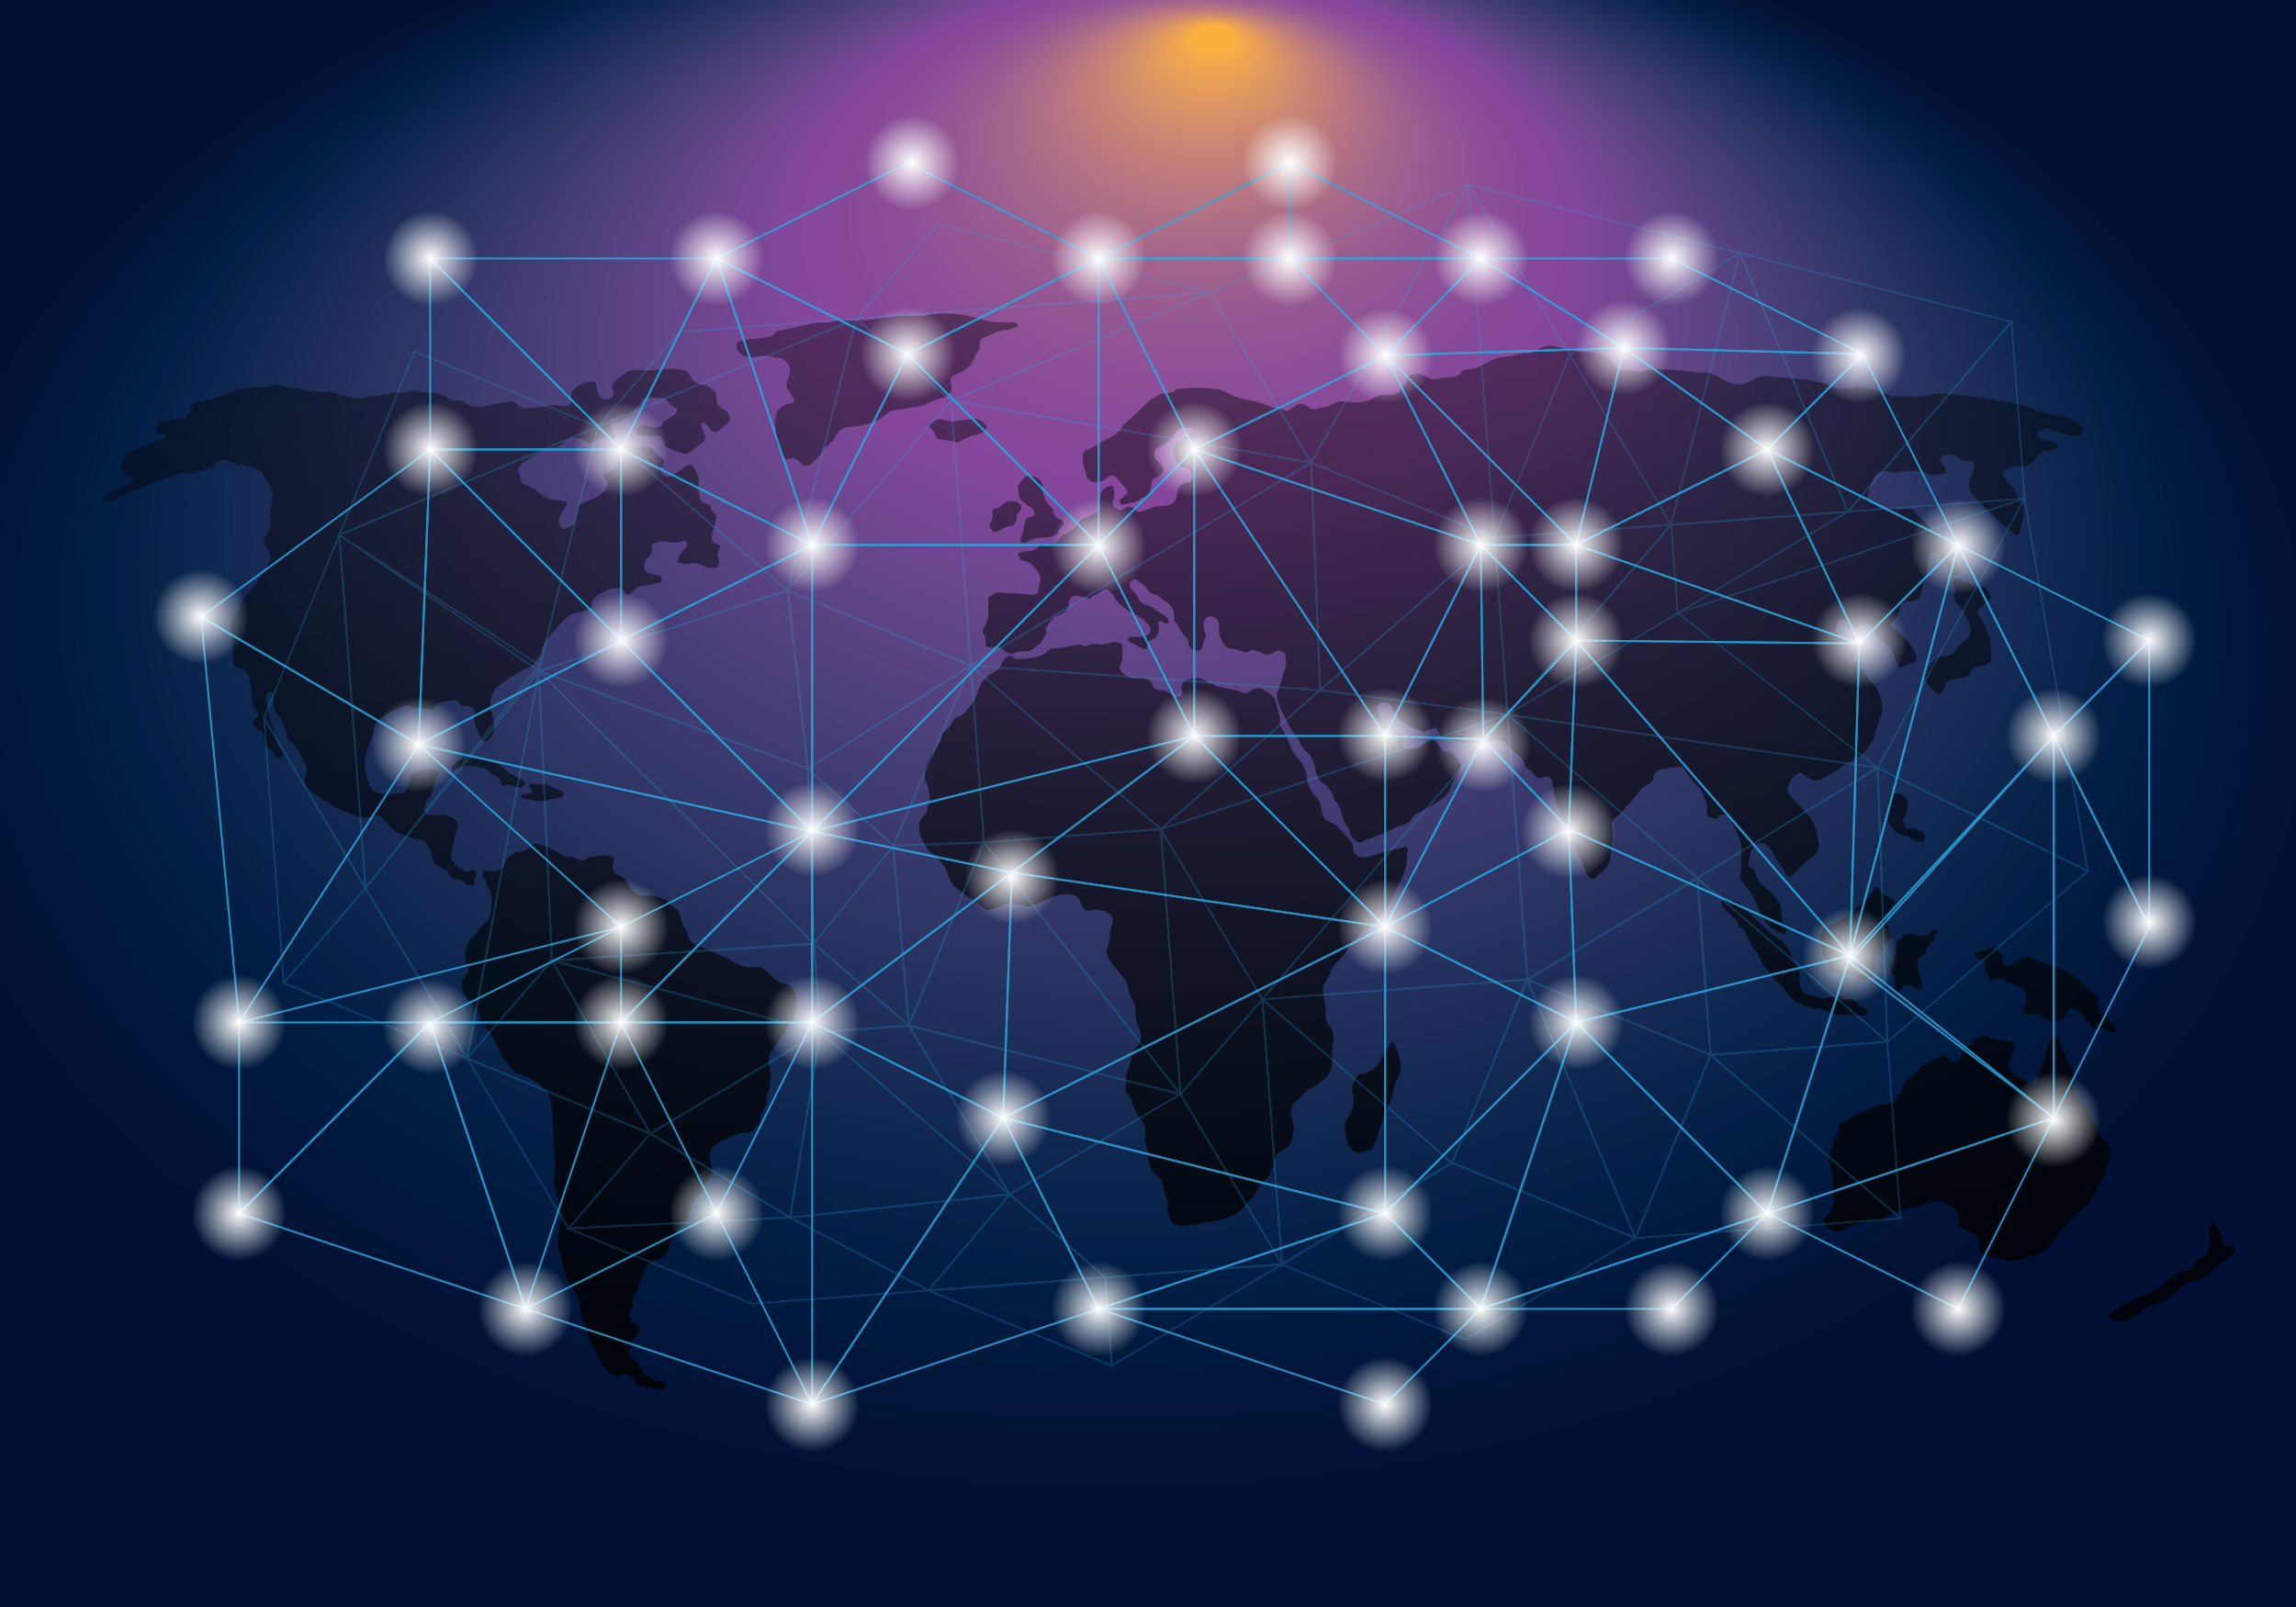 <?xml version="1.0" encoding="utf-8"?>
<!-- Generator: Adobe Illustrator 19.0.0, SVG Export Plug-In . SVG Version: 6.00 Build 0)  -->
<svg version="1.0" id="Layer_1" xmlns="http://www.w3.org/2000/svg" xmlns:xlink="http://www.w3.org/1999/xlink" x="0px" y="0px"
	 width="1400px" height="980px" viewBox="0 0 1400 980" enable-background="new 0 0 1400 980" xml:space="preserve">
<rect x="0" y="0" width="1400" height="980" fill="#808080" stroke="none"/>
<g id="XMLID_1632_">
	
		<radialGradient id="XMLID_4_" cx="674.488" cy="434" r="767.494" fx="741.249" fy="-186.098" gradientTransform="matrix(1 0 0 0.674 0 141.649)" gradientUnits="userSpaceOnUse">
		<stop  offset="1.614318e-02" style="stop-color:#FBB040"/>
		<stop  offset="2.950981e-02" style="stop-color:#EDA552"/>
		<stop  offset="6.949288e-02" style="stop-color:#CF8A70"/>
		<stop  offset="0.11" style="stop-color:#B77681"/>
		<stop  offset="0.151" style="stop-color:#A4658C"/>
		<stop  offset="0.191" style="stop-color:#965892"/>
		<stop  offset="0.232" style="stop-color:#8C4F97"/>
		<stop  offset="0.272" style="stop-color:#86499A"/>
		<stop  offset="0.312" style="stop-color:#84479C"/>
		<stop  offset="0.414" style="stop-color:#5F4587"/>
		<stop  offset="0.522" style="stop-color:#403C72"/>
		<stop  offset="0.629" style="stop-color:#26325F"/>
		<stop  offset="0.732" style="stop-color:#0F274F"/>
		<stop  offset="0.83" style="stop-color:#001C41"/>
		<stop  offset="0.922" style="stop-color:#001337"/>
		<stop  offset="1" style="stop-color:#000F33"/>
	</radialGradient>
	<rect id="XMLID_2_" fill="url(#XMLID_4_)" width="1400" height="980"/>
	<g id="XMLID_126_" opacity="0.81">
		<linearGradient id="XMLID_5_" gradientUnits="userSpaceOnUse" x1="952.318" y1="817.073" x2="910.318" y2="-376.927">
			<stop  offset="0" style="stop-color:#010101"/>
			<stop  offset="1" style="stop-color:#010101;stop-opacity:0"/>
		</linearGradient>
		<path id="XMLID_279_" fill="url(#XMLID_5_)" d="M730,236.5c3.4-0.2,7.9,0.4,12.4,0.9c2.7,0.3,5,1.6,7.2,2.8
			c4.6,2.4,9.6,3.3,14.5,4.4c3.6,0.8,7,1.8,10.3,3.3c3.2,1.5,6.9,1.2,10.1,2.7c0.6,0.3,1.3-0.2,1.9-0.6c0.8-0.6,1.6-1.3,2.4-1.9
			c2.8-2.3,5.5-2.5,8.3-0.3c2,1.6,4,1.9,6.3,1.4c3.6-0.8,7.3-1.5,10.6-3.4c2.9-1.7,6.1-0.9,9.3-0.6c5,0.5,9.9,0.3,14.3-2.6
			c1.8-1.1,3.8-1.9,6.1-1.8c1.4,0.1,2.7,0,4.1,0c2.7,0.1,4.8-0.9,6.3-3.2c0.6-1,1.2-2,2.1-2.6c1.3-0.9,1.8-1.9,1.6-3.4
			c-0.2-1.5,0.7-2.3,2-2.7c3.6-1.1,7.2-1.4,10.4,0.9c2.1,1.5,4.2,1.8,6.4,1.2c2.6-0.8,5.3-0.8,8-1.1c2.6-0.3,5.1-0.6,6.7-3.2
			c0.6-1.1,2-1.3,3.3-1.4c4-0.3,7.5-1.6,11.1-3.6c3.4-1.9,7.1-3.8,11.3-4.1c3-0.2,6-1,9-1.6c1.8-0.3,3.5-0.7,5.3-0.6
			c2.2,0.1,4.1-1.1,6-2.1c4.2-2.4,8.6-3.3,13.3-1.4c1.5,0.6,3,1,4.6,1c1.9,0,3.8,0.3,5.6,1.1c2.1,0.8,4.3,0.4,6.4,0.5
			c3.6,0.2,7.2,0.5,10.6,1.9c2.7,1.2,4.8,2.9,6.3,5.5c1.5,2.6,3.8,3.8,6.7,3.9c2.4,0.1,4.7,0.1,7.1,0.7c1.1,0.3,2.3,0.3,3.4,0
			c5.1-1.7,10.3-1.3,15.5-1.2c6.9,0.1,13.7,1.5,20.5,2c0.5,0,0.9,0.2,1.3,0.1c4.3-0.5,7.9,1.4,11.4,3.6c2.9,1.9,6.2,2.9,9.5,3.4
			c3.2,0.5,5.8-1.4,8.7-2.3c0.5-0.2,1-0.5,1.5-0.8c3.2-1.8,6.6-2.5,10.1-1.8c4,0.8,8.1,0.6,12.1,1.1c4.2,0.6,8.6,0.3,12.7,1.5
			c4.2,1.2,8.7,1.6,12.7,3.5c3.1,1.5,6.4,1.4,9.7,0.9c5.1-0.8,10.1-0.4,15.1,0.9c2.7,0.7,5.4,1.1,7.8,2.9c1.7,1.3,4.3,1.3,6.6,1.3
			c5.1,0,10.2,0.1,15.3,0c1.1,0,2.3,0.1,3.4-0.3c6.1-1.8,12.3-1.4,18.5-0.5c7,1,14.2,1.1,21.1,2.8c3.6,0.9,7.3,1.3,11,1.9
			c5.4,0.8,10.6,2.3,15.5,4.6c4.8,2.3,10,2.7,15.1,3.5c3.6,0.6,6.9,2.1,10.1,3.7c0.9,0.4,1.7,1.2,2.3,2c1.2,1.4,1.5,3,0.8,4.7
			c-0.7,1.8-2.2,2-3.9,2c-1.2,0-2.5,0.1-3.7-0.4c-3.9-1.8-8.3-2.2-12.2-4c-2.5-1.1-4.7,0.1-6.5,1.6c-1.3,1.1-1.1,2.4,0.4,3.4
			c1.9,1.2,3.9,2.3,6.2,2.6c1.4,0.2,2.6,0.6,3.7,1.6c1.3,1.3,1.2,2.2-0.5,3.1c-0.8,0.4-1.7,0.7-2.6,0.6c-3.3-0.2-5.9,1.4-8.1,3.7
			c-1.1,1.1-2.1,2.3-3.2,3.5c-2.2,2.5-4.9,3.7-8.2,2.7c-1.4-0.4-2.6-0.2-3.9,0.5c-1.1,0.6-2.3,1-3.4,1.5c-2.4,1.1-2.9,3-1.5,5.2
			c0.5,0.8,1.2,1.4,1.7,2.1c2.2,2.8,5,5.2,6,8.9c0.1,0.5,0.6,1,1,1.3c2.4,1.7,2.7,4.2,2.9,6.9c0.4,4.8-1.3,9.1-2.2,13.7
			c-0.4,1.8-1.7,2.3-3.3,1.3c-0.7-0.4-1.2-1.1-1.8-1.6c-5.4-4-9.9-8.9-14.7-13.4c-3-2.9-6.1-5.7-8.7-9c-3.1-3.9-3.3-7.8-1-11.9
			c0.9-1.6,1.4-3.3,1.8-5.1c0.5-2.4-0.2-3.3-2.7-3.5c-1.4-0.1-2.9,0-4.3-0.5c-1.3-0.5-2.5-0.9-3.5-1.9c-2-1.9-4.5-2-7-1.6
			c-2.8,0.5-3.7,3.1-2.1,5.5c0.6,0.9,1.5,1.7,2,2.7c1,1.7,0.6,3.1-1.3,3.4c-3.9,0.6-8,1.8-11.7-0.8c-0.5-0.4-1.3-0.6-1.9-0.7
			c-4.5-0.1-9-0.5-13.5,0.4c-1.3,0.3-2.7,0.5-4,0c-1.4-0.5-2.9-0.3-4.4-0.3c-3.7,0-6.1,1.7-7.4,5.2c-1.3,3.4-2.7,6.6-3.3,10.2
			c-0.3,1.7-0.1,2.8,1.5,3.6c2,1,4,2.2,5.9,3.3c0.7,0.4,1.4,0.8,2.2,0.6c5.3-1.3,10.5,0.9,15.8-0.2c1.3-0.3,2.3,0.7,3.2,1.6
			c1.8,2.1,3.4,4.5,6.1,5.7c0.5,0.2,1,1,1.3,1.5c0.9,1.6,2.1,2.9,3.4,4.2c0.8,0.7,1.5,1.4,2,2.3c1.7,2.7,3.5,5.3,6.7,6.4
			c0.8,0.3,1.7,1.1,1.9,1.8c0.8,2.3,2.5,4.1,3.1,6.4c0.5,2,1.4,3.8,2.6,5.5c1.3,1.9,1.1,3.2-0.2,4.2c-1.4,1.1-3.2,1-4.7-0.2
			c-0.4-0.4-0.8-0.8-1.1-1.3c-1.3-2.8-3.6-5-4.7-7.9c-0.3-0.9-1-1.5-1.7-2.1c-2.7-2.2-4.4-1.7-5.6,1.5c-0.9,2.3-1.4,4.8-1.4,7.3
			c0,2.1-0.4,4-1.2,5.9c-1.2,2.5-1.5,5.2-2.1,7.8c-1.1,4.5-2.8,5.9-7.3,5.9c-3.6,0-4.7,0.8-6,4.2c-0.2,0.6-0.7,1.3-0.7,1.9
			c-0.2,2.6-1.6,4.3-3.4,6c-1.9,1.8-1.8,2.7,0,4.4c0.2,0.2,0.5,0.5,0.8,0.6c3.2,1.7,5.4,4.4,7.8,6.9c2.5,2.8,4.2,5.9,5.3,9.4
			c0.8,2.3,0.4,3.1-1.7,4c-1.9,0.8-3.7,1.6-5.6,2.3c-2.5,0.9-3.3,0.5-4.5-2c-0.4-0.8-0.9-1.6-1-2.5c-0.9-5.4-4.6-8.7-8.7-11.6
			c-2-1.4-3.4-2.7-4-5.4c-0.8-3.6-5.2-5.8-9.6-2.9c-0.8,0.6-1.4,1.4-2.2,2.1c-1.6,1.3-2.5,1.1-3.4-0.6c-0.6-1.1-1.1-2.1-1.1-3.5
			c0-2-2.2-3-3.9-2.1c-2,1.1-3.5,4-3,6.3c0.5,2.5,2.2,4.1,4,5.7c0.9,0.8,2.2,0.7,3.2,0.2c1.5-0.7,2.8-0.5,4.2,0.2
			c1.5,0.7,3,1,4.6,0.9c1.2,0,2.4,0.4,2.5,1.8c0.1,1.4-0.9,2-2.2,2.1c-2.9,0.2-3.9,2.4-5.1,4.4c-0.6,1-0.5,1.9,0.1,2.9
			c0.5,0.7,1,1.5,1.6,2.2c2.6,2.5,4.6,5.6,6.4,8.7c0.5,0.9,1,1.9,1.7,2.5c4.5,3.1,5.7,8.1,6.8,12.9c0.6,2.8,0.3,5.9-0.7,8.9
			c-1.3,3.8-3.2,7.5-3.6,11.6c0,0.4-0.1,1-0.4,1.3c-2.3,3.1-4,6.5-6.9,9.1c-2.6,2.4-5.7,3.8-8.8,5.5c-2.5,1.4-4.8,3.3-7.2,4.8
			c-2.7,1.7-5.3,3.4-8.2,4.8c-3.5,1.8-6.7,1.9-9.7-0.9c-0.2-0.2-0.4-0.3-0.6-0.4c-1.5-0.7-2.6-2.8-4.4-1.9c-2,1-4,2.1-5,4.4
			c-0.4,0.9-0.8,1.9-1.3,2.8c-1.1,2.3-0.6,4.5,1,6.3c2.6,3,5.3,5.9,8,8.7c1.1,1.1,2,2.5,3.1,3.6c4,4.1,4.7,9.7,6,14.9
			c1.3,5.2-0.7,9-5.3,11.7c-3.6,2-5.6,5.5-8.6,8c-0.7,0.6-1.1,1.4-1.8,2c-1.5,1-2.3,0.9-3.5-0.5c-0.8-1.1-1.7-2.2-2.3-3.4
			c-1.6-3.2-4.4-5.6-5.7-9.1c-0.9-2.5-3.1-4.2-5-5.9c-1.8-1.7-5.5-1.1-6.9,1c-2.1,3.2-3.2,6.7-3.4,10.5c-0.1,1.2,0.2,2.3,1.6,2.7
			c1.4,0.4,1.9,1.4,2.3,2.7c1.1,4,3.3,7.3,6.9,9.7c3.6,2.5,6.1,6,8.2,9.8c0.5,0.9,0.8,1.9,0.8,2.9c-0.1,3.7,0.8,7.1,2.3,10.5
			c0.6,1.3,1.8,3,0.1,4.3c-1.6,1.3-2.9-0.2-4.3-0.9c-7-3.2-9.9-9.5-12.6-16.1c-2.1-5.2-4.9-9.9-8.8-13.9c-1.6-1.6-1.8-3.7-1.4-5.3
			c1-4,0-8,0.6-12c0.7-5-1-9.8-3.5-14.3c-1-1.8-1.8-3.6-2.4-5.6c-1.5-5.1-4.4-5.1-8.1-2.9c-0.8,0.4-1.4,1.8-2.2,1.3
			c-1.5-0.9-3.3-0.7-4.6-1.8c-0.6-0.5-0.7-1.2-0.5-1.9c1.4-4.8-1.3-8.7-2.9-12.9c-1.1-2.8-3.8-4-5.5-6.3c-1.6-2.1-3.2-4-4.5-6.3
			c-1.6-3-2.4-3.1-5.7-2.5c-2.4,0.4-4.8,1.2-7.3,1.2c-1.9,0-3.7,0.9-5.2,2.2c-0.6,0.5-1.3,1.1-1.2,1.9c0.2,3-1.9,4.8-4,5.8
			c-4.2,1.9-5.9,6-8.9,9.1c-0.2,0.2-0.3,0.7-0.5,0.9c-3.6,2.3-5.1,6.5-8.7,8.8c-2.9,1.8-4.2,4.3-3.2,7.8c1.4,4.6-0.5,9.2-0.8,13.7
			c0,0.6-0.3,1.1-0.3,1.7c0.6,5.2-2.4,8.5-5.9,11.6c-0.9,0.7-1.5,1.6-2.4,2.4c-1.7,1.5-3.2,1.4-4.7-0.2c-0.7-0.7-1.5-1.5-1.8-2.4
			c-2.2-6.8-6.2-12.8-8.5-19.5c-0.9-2.7-1.6-5.5-3.3-7.8c-1-1.4-1.8-2.8-2.4-4.4c-2.1-5.8-5-11.4-5.3-17.8c-0.1-2.1-1.1-4.1-1.2-6.3
			c-0.2-2.2-2.2-3.2-4.5-2.7c-0.7,0.2-1.3,0.3-2,0.6c-1.5,0.6-2.7,0.1-3.6-1.1c-1.4-1.8-3-3.4-4.9-4.6c-1.1-0.7-1.7-1.8-2-3
			c-0.6-2.3-2.1-4-4-5.3c-2.7-1.8-4.7-4.2-6.7-6.6c-1-1.2-2.1-2-3.8-1.9c-1.7,0.1-3.4,0-5.1,0.4c-6.1,1.3-12.3,1.5-18.5,0.2
			c-3.3-0.7-6.7-1.2-10-1.9c-2-0.5-3.3-1.4-3.9-3.3c-0.2-0.5-0.4-1.1-0.6-1.6c-1-2-1.5-2.2-3.4-1.2c-1.3,0.7-2.8,0.9-4.1,1.5
			c-0.8,0.3-1.6,0.5-2.3,0.1c-3-1.5-6.4-2-9.3-4c-3.4-2.4-6.9-4.3-8-8.9c-0.6-2.4-2.6-4.4-5.6-4.8c-3.1-0.3-5.3,2.1-4.2,5
			c1.7,4.6,4.8,8.2,9.2,10.3c1.9,0.9,3.3,2.4,4.7,3.8c1.8,1.7,2,4.1,1.5,6.3c-0.4,1.9,0.2,2.5,1.9,2.7c1.9,0.2,3.8,0.3,5.8,0.1
			c2.2-0.2,3.8-1.1,5.1-2.9c2.9-3.9,6-3.7,8.8,0.4c0.6,0.9,1.4,1.8,2,2.7c0.8,1.2,1.8,2,3.4,1.8c2-0.3,3.4,0.8,4.6,2.3
			c1.1,1.4,2.2,2.9,3.3,4.3c0.8,1,0.7,2,0.3,3.2c-0.8,3-2.5,5.5-4.2,8.1c-0.6,1-1.4,1.9-1.6,3c-1,5.4-5.3,7.7-9.3,10.5
			c-3.5,2.5-7.4,4.2-11.2,6.1c-1.2,0.6-2.4,1.5-3,2.7c-1.6,3.2-4.4,4.3-7.6,5c-1,0.2-2,0.5-2.9,1c-3.7,2.5-8.1,3.4-12,5.4
			c-2.7,1.4-5.8,1.8-8.4,3.5c-1.2,0.8-2.4,0.1-3.4-0.7c-1.7-1.4-3.2-2.9-3.7-5.1c-0.4-1.7-1.2-3.2-2.2-4.5c-1.9-2.5-2.3-5.6-3.3-8.5
			c-0.8-2.3-1.7-4.4-3.3-6.2c-0.5-0.6-1-1.3-1.2-2c-1-4-3.5-7-6.9-9.3c-2.4-1.6-3.2-4-3.9-6.5c-0.6-2.5-0.8-5.1-2.1-7.5
			c-1-1.8-2-3.7-3.6-4.9c-2-1.4-3.1-3.2-3.9-5.4c-0.6-1.6-1.6-3-2.7-4.3c-3.2-4-5.7-8.4-7.6-13.1c-1.2-2.9-2.7-5.7-3.5-8.8
			c-0.5-2.1-0.7-4.2,0.6-6.2c0.8-1.3,0.8-2.8,1.3-4.2c1.1-3,1.3-6.1,2.8-9c1.1-2.3,0.4-5.2,0.2-7.7c-0.2-2.1-2.9-3.4-5.1-2.8
			c-0.9,0.2-1.7,0.7-2.4,1.2c-2.2,1.5-4.5,1.4-6.7,0.2c-1.6-0.9-3.4-1.3-5.1-1.8c-1-0.3-1.8-0.2-2.5,0.5c-1.5,1.3-2.9,1-4.7,0.3
			c-2.1-0.9-4.3-1.8-6.8-1.8c-2.3,0.1-3.7-1.6-4.8-3.3c-1.5-2.3-2.5-4.8-2.4-7.6c0.1-1.5,0-2.9-0.2-4.4c-0.2-2.6-2.9-4.5-5.9-4.3
			c-1.7,0.1-3.8,3.3-3.5,5.5c0.3,1.5,0.6,3.1,1.1,4.6c0.4,1.5,0.5,2.9-0.5,4.2c-0.9,1.3-0.9,3-1.5,4.5c-0.8,2.1-1.3,2.4-3.5,2
			c-2.6-0.5-4.7-1.5-4.8-4.7c0-1.3-0.7-2.6-1.8-3.6c-2.8-2.7-3.9-6.6-6.4-9.5c-0.6-0.6-0.5-1.5-0.5-2.3c0.2-4.6-1.7-8.1-5.9-10.2
			c-0.7-0.4-1.3-0.9-1.8-1.5c-1-1.1-2.2-1.8-3.7-2.1c-2-0.5-3.8-1.6-4.9-3.4c-1.5-2.6-4.2-3.7-6.3-5.6c-1.2-1.1-2.6-0.3-3.7,0.6
			c-1,0.9-1.1,3.1-0.3,4.4c0.5,0.7,1.1,1.4,1.8,2c1.2,1.1,2.2,2.2,2.8,3.8c1,2.5,3.4,3.7,5.7,4.5c1.5,0.5,2.8,1.1,4.1,2.1
			c2,1.5,4.2,2.7,6.2,4.1c0.9,0.6,1.9,1.3,2.4,2.3c0.4,0.8,0.5,1.8-0.2,2.5c-0.8,0.7-1.4,0.2-2.1-0.2c-0.5-0.3-0.9-0.7-1.4-0.8
			c-0.7-0.2-1.6-0.5-2.2,0.2c-0.6,0.7-0.4,1.4-0.1,2.2c1.1,2.8-0.2,6.6-3,8c-2,1-3.8,1.7-3.6,4.5c0.1,1.4-1.4,2.2-2.7,1.6
			c-2.8-1.3-5.4-2.8-8.1-4.2c-0.7-0.4-1.3-1-1-1.9c0.3-0.8,1-1.2,1.9-1.2c0.9,0,1.8,0.1,2.7,0.1c2,0.1,4,0,6-0.6
			c2.9-0.8,4.1-4,2.1-6.3c-2.2-2.5-4.5-5-7.8-6.3c-4.6-1.9-8.2-5.1-11.7-8.6c-0.9-0.9-1.5-2-2-3.1c-0.6-1.4-1.7-2.4-2.9-3.2
			c-1.9-1.3-2.3-1.3-4.1,0.2c-2.2,1.8-5.1,2.2-7.2,4.2c-0.7,0.7-1.7,0.1-2.6-0.1c-1.7-0.4-3.3-0.9-4.9-1.2c-3.7-0.6-5.5,1.1-5.7,4.7
			c-0.1,3.1-2.8,6.4-6.5,7.2c-2,0.4-3.2,1.4-4.1,3c-0.6,1.1-1.5,2-2.2,3c-0.9,1.2-1.8,2.3-0.9,4c0.2,0.3,0.2,1.1,0,1.3
			c-2.1,1.9-2.2,5.2-4.8,6.7c-0.7,0.4-1.4,0.8-1.9,1.4c-1.8,1.9-4,2.5-6.4,2.5c-2.1,0-4.2,0-6.2,1c-2,1-4.4,0.2-6-1.2
			c-2.3-1.9-4.7-2.7-7.8-2.4c-3.6,0.4-4-0.2-4-3.9c0-1.5,0.1-2.9-1.1-4.1c-0.9-0.8-0.8-1.8-0.3-2.8c0.4-0.7,0.8-1.4,1.1-2.1
			c1.4-2.7,2.6-5.4,2-8.7c-0.5-2.5,0.9-5.1-0.1-7.7c-0.1-0.2,0.1-0.8,0.3-0.9c2.3-1.2,4-3.5,7.2-3c3.7,0.7,7.6,0.3,11.4,0.7
			c2.7,0.2,5.4,0.7,8.1,0.6c2.7,0,3.2-0.3,3.6-2.9c0.2-1.5,0.5-2.9,1-4.3c0.7-2.1,0.5-4.1-0.7-5.9c-2.3-3.6-4.7-7-9.4-7.5
			c-1.5-0.1-3.2-2.5-3.2-3.8c0-0.8,0.6-1.2,1.3-1.4c1.5-0.5,3.1-0.7,4.7-0.8c2.4,0,4.6-0.3,6-2.9c0.8-1.6,2.7-1.5,4.3-0.9
			c1.1,0.4,2.2,1.1,3.2,0.4c1.8-1.3,4.5-1.2,5.5-3.6c0.8-1.8,2.2-2.6,3.8-3.6c2.7-1.7,5.7-3,7.6-6c1.3-2.1,3.5-3.5,5.9-4.4
			c1.9-0.8,3.7-1.7,5.5-2.5c1.7-0.7,2.4-1.9,2.1-3.7c-0.4-2.7-0.1-5.3,0.7-8c0.9-2.8,3.1-3.8,5.4-4.6c1.5-0.5,2.4,0.6,2.5,2
			c0.2,2,0.4,4-0.3,6c-1.2,3.4-0.2,4.9,3,6.4c1.3,0.6,2.3,0.1,3.2-0.4c3-1.6,5.6-1.6,7.8,1.3c0.5,0.7,1.2,0.9,2.1,0.6
			c1.7-0.6,3.4-1.1,5.1-1.8c3.2-1.3,6.5-1.9,9.9-2c4.1-0.1,6.3-1.7,7.3-5.7c0.3-1,0.4-2,0.6-3c0.5-2.9,2.1-4.5,5.1-5.1
			c2.7-0.5,3.7-1.9,3.8-4.4c0.1-1.9-1-3.4-3.2-4.3c-0.2-0.1-0.4-0.1-0.6-0.2c-5.5-1.5-7-5.7-7.6-10.7c-0.3-2.7,1-4.4,3.1-5.6
			c2.9-1.7,5.3-3.8,7.7-6c0.5-0.4,1.2-0.8,0.9-1.6c-0.3-0.7-1-0.8-1.7-0.8c-0.9,0-1.8,0-2.7-0.1c-2.8-0.4-5,0.8-6.2,3.3
			c-1.5,3.3-4.2,5.2-7.2,6.9c-0.9,0.5-1.8,1-2.7,1.5c-3.5,1.9-4,5.9-1,8.6c0.5,0.4,1.1,0.9,1.5,1.3c3.1,2.9,2.8,5.7-0.9,8
			c-0.4,0.2-0.8,0.5-1.2,0.6c-2.4,0.6-3.2,2.1-3,4.5c0.1,1.4-0.5,2.9-0.8,4.3c-0.4,2.3-1.3,4.1-4.2,3.8c-0.6-0.1-1.4,0.2-1.9,0.6
			c-2.6,2.4-6,2.4-9.2,3.2c-1.2,0.3-2.6,0.5-3.1-1.1c-0.5-1.5,0.4-2.2,1.5-3c4-2.8,4.1-3.2,0.7-6.9c-1.7-1.9-2.9-4.3-5.2-5.8
			c-1.5-1-2.6-1.1-3.9,0c-0.7,0.6-1.4,1.1-2.2,1.6c-1.8,1.4-3.8,1.9-6,1.9c-3-0.1-5-1.8-5.5-4.8c-0.2-1.2-0.6-2.4-1-3.6
			c-0.9-2.5-1.1-5-1.1-7.7c0-1.8,0.6-3.2,2.3-3.7c4.7-1.5,8.4-4.8,12.9-6.7c3.5-1.5,6.6-3.8,8.8-7.2c1.4-2.1,3.3-3.7,5.2-5.3
			c3.8-3.2,6.9-7.1,10.8-10.1c1.9-1.4,3.8-2.9,5.7-4.1c1.5-1,3.9-0.9,5.9-1.1c2-0.2,3.8-0.5,5.2-2c0.8-0.9,2.1-0.8,3.2-0.8
			C723.9,236.5,726.4,236.5,730,236.5z"/>
		<linearGradient id="XMLID_6_" gradientUnits="userSpaceOnUse" x1="720.111" y1="825.241" x2="678.111" y2="-368.759">
			<stop  offset="0" style="stop-color:#010101"/>
			<stop  offset="1" style="stop-color:#010101;stop-opacity:0"/>
		</linearGradient>
		<path id="XMLID_278_" fill="url(#XMLID_6_)" d="M857.8,521.9c0.3,4-0.3,7.7-2.1,11.4c-2.7,5.8-5.4,11.7-8.1,17.5
			c-2.8,6-6.8,11.2-12.1,15.2c-0.5,0.4-1.1,0.9-1.7,1.1c-3.9,1.3-6.1,4.5-8.7,7.4c-1.9,2.2-3.6,4.6-5.3,7c-1.4,2.1-2.9,4-4.9,5.6
			c-3.1,2.3-3.5,6.2-5.3,9.3c-0.7,1.2-1.1,2.4-1.9,3.6c-1.1,1.5-1.3,3.3-0.9,5.2c0.9,4.3,1.8,8.6,1.4,13.1c-0.2,2.9,1.2,5.6,2.8,7.8
			c2.3,3.3,2.4,6.8,1.7,10.4c-0.6,2.8-0.8,5.7-0.4,8.4c1,6.4-2,10.9-6.5,14.7c-1.5,1.3-3.2,2.5-5.1,3.3c-1.1,0.5-2.5,0.8-3.3,1.6
			c-3,3.2-6.6,5.7-9,9.4c-1.8,2.7-1.5,5.7-0.4,8.5c1.6,4.3,0.9,8.4-0.2,12.6c-0.7,2.5-2.2,4.1-4.3,5.4c-0.9,0.5-1.7,1.1-2.6,1.6
			c-2,1.3-3.2,3.1-3.8,5.4c-0.4,1.6-0.9,3.3-1.4,4.9c-0.9,3-2.1,5.8-4.8,7.9c-1.9,1.5-3.3,3.7-4.4,5.9c-1.2,2.4-2.7,4.7-4.9,6.4
			c-1.2,1-2.3,2.2-3.3,3.4c-2.6,3.2-5.8,5.3-9.8,6.7c-4.3,1.5-8.6,2.5-13.2,2.5c-0.5,0-1.1,0.1-1.6,0.4c-4,1.8-8.4,1.4-12.6,2.1
			c-1.8,0.3-3.4-0.7-5.1-1.4c-2.1-0.8-2.3-2.4-3-4.1c-0.9-2.3-1.2-4.5-1-6.9c0.1-2.1-0.2-4-1.1-5.9c-0.9-1.8-1.4-3.8-1.7-5.8
			c-0.4-2.5-1.3-4.6-3.5-6.3c-4.1-3.3-5.6-8.1-6-13.2c-0.2-2.3-0.3-4.5-1.2-6.6c-0.7-1.8-0.4-3.8-0.2-5.7c0.3-3.3-0.1-6.3-2.6-8.8
			c-2.4-2.5-3.4-5.9-4.7-9c-1-2.4-1.9-4.8-3.5-7c-0.7-0.9-1.3-2-1.2-3.1c0.4-3.6,0-7.2,1.3-10.7c1-2.7,2-5.5,2.3-8.5
			c0.3-2.4,1.2-4.3,2.9-5.9c3.4-3.3,3.7-7.1,2-11.2c-1.7-3.9-2.7-7.9-2.5-12.2c0.1-2.2-0.7-4.2-1.9-6.1c-1.1-1.9-2-3.8-2.2-6
			c-0.4-2.9-1.8-5.3-3.6-7.5c-2.4-2.9-4.6-5.9-7-8.7c-1.4-1.6-1.9-3.6-2.7-5.4c-0.6-1.3-0.1-2.5,0.4-3.6c1.1-2.4,1.6-4.9,1.4-7.6
			c-0.1-1.4,0.4-2.7,0.8-4c2.6-7.7-0.4-10.7-8.6-11.5c-1.3-0.1-2.7,0.2-4,0.4c-3,0.3-4.4-0.5-5.3-3.4c-1.7-5.1-4.2-6.8-9.6-6.6
			c-3.3,0.1-6.3,0.8-9.4,2.2c-3.9,1.8-7.8,3.4-11.9,5c-1,0.4-2,0.6-3,0.2c-2.3-0.9-4.8-1-7.2-1.6c-2.8-0.8-5.5,0.6-8.2,1.4
			c-1.7,0.5-3.4,1.3-5.1,2c-1.9,0.8-3.7,0.8-5.4-0.6c-0.2-0.1-0.4-0.2-0.6-0.4c-5.3-4.6-11.6-7.8-16.7-12.6c-1.9-1.7-3.3-3.9-4-6.2
			c-1.6-5.8-5.3-10.4-9.7-13.9c-3.8-3-5.9-6.6-7.4-10.9c-1.7-4.9-1.5-9.3,2.4-13.1c0.9-0.9,1.5-1.9,1.7-3.2c0.1-1,0.3-2,0.6-3
			c1.7-4.6,0.4-9-1.2-13.1c-1.8-4.7-1.3-8.7,1-13.2c1.8-3.6,4.1-6.7,6.1-10.1c1-1.7,1.8-3.4,2.1-5.3c0.2-1.1,0.6-2.4,1.6-2.9
			c2.9-1.2,3.9-3.9,5.2-6.4c0.6-1.1,1.3-1.9,2.4-2.2c4.2-1,6.3-4.5,8.8-7.5c2-2.3,3.2-5.1,4.1-8.1c1.5-5.3,5-9.2,9.7-11.9
			c2-1.2,3.8-2.3,4.6-4.6c0.4-1.2,1.3-2.3,2.1-3.5c1.1-1.8,3.3-2.5,4.9-1.1c1.8,1.5,3.8,1.5,5.8,1.2c4-0.5,8.1-0.6,11.9-2.4
			c1.3-0.6,2.3-1.1,3.3-2.1c1.4-1.4,3.1-2.3,5.2-2.2c2.9,0.2,5.6-0.5,8.4-1.1c3-0.6,5.9-1.6,8.9,0c0.8,0.4,1.6,0,2.3-0.4
			c2-1,4.1-1.1,6.3-0.9c2.5,0.3,4.9,0.4,7.3-0.8c1.5-0.8,3.4-0.4,5-0.2c1.7,0.2,2.8,1.7,2.6,3.4c-0.3,2-0.3,4-0.1,6.1
			c0.1,1.1-0.3,2-0.8,2.9c-1.5,3.1-0.8,5.6,2.2,7.3c2.5,1.4,5,2.5,8.1,2c1.7-0.2,3.4-0.1,5,0.5c1.9,0.7,3.4,1.7,4,3.8
			c0.6,2.2,2.1,3.1,4.3,3.1c2.8,0,5.3,1.1,7.4,2.9c0.9,0.7,1.8,1.3,3,1.3c2.7,0,3.7-1.3,3-3.9c-0.8-2.9,0.9-6.1,3.7-6.8
			c4.1-1,8.2-2.1,11.7,1.6c1,1,2.6,0.6,3.8,1.2c3.4,1.9,7.2,2.4,11,3.2c2.4,0.5,4.9,0.8,7.2,2c1.4,0.7,2.6,0.4,3.8-0.5
			c2.6-1.8,5.4-3.2,8.5-1.4c3.5,1.9,6.9,3.9,7.9,8.3c0.7,3.2,1.6,6.3,2.3,9.5c0.1,0.4,0.2,0.9,0,1.3c-0.6,1.7,0,3.1,0.9,4.4
			c2.1,3.2,3.8,6.7,5.1,10.3c1.4,3.9,3.8,7.1,6.5,10.2c2.3,2.6,3.6,6,3.8,9.3c0.4,4.9,2.6,8.8,5.7,12.3c2.1,2.4,3.1,5.2,3.5,8.3
			c0.3,3.2,1.8,6.1,5,7c4.3,1.1,6,4.8,8.8,7.4c0.9,0.8,1.7,1.8,2.5,2.8c1.3,1.5,2.6,3,2.7,5.3c0.1,3.9,4,6.5,7.9,5.8
			c5-0.9,9.7-2.9,14.6-4.1c2.8-0.7,5.8-0.7,8.5-2.2c1.3-0.7,2.7,0.8,2.6,2.4C858,520.1,857.9,521,857.8,521.9z"/>
		<linearGradient id="XMLID_7_" gradientUnits="userSpaceOnUse" x1="273.334" y1="840.956" x2="231.334" y2="-353.043">
			<stop  offset="0" style="stop-color:#010101"/>
			<stop  offset="1" style="stop-color:#010101;stop-opacity:0"/>
		</linearGradient>
		<path id="XMLID_277_" fill="url(#XMLID_7_)" d="M393.6,225.9c3.3,0,6.5-0.3,9.8-0.7c4.4-0.6,9-0.5,13.5,0.6
			c1.9,0.4,3.2,1.2,3.9,3.2c1,3,3.4,4.7,6.5,5.3c2.6,0.5,5,1.4,7.1,3.1c1.7,1.3,2.8,2.9,2.5,5.2c-0.5,3.6,1.8,5.7,4.5,7.2
			c1.5,0.8,2.5,1.9,3.1,3.4c1.1,2.7,0.8,3.8-1.5,5.6c-1.5,1.2-3,2.4-4.5,3.6c-1.9,1.5-3.4,1.3-5.1-0.3c-1.2-1.1-1.8-2.6-3.1-3.6
			c-0.8-0.6-1.5-1.1-2.4-0.4c-0.8,0.6-0.5,1.4-0.2,2.2c0.5,1,1,2,1.5,3c1.4,2.9,1,5.7-1.8,7.4c-2.3,1.5-4.3,3.3-6.5,4.9
			c-1.7,1.3-3.3,1.4-5.1,0.8c-2.6-0.9-5.1-1.8-7.6-2.9c-1.7-0.7-3.1-1.7-3.6-3.7c-0.3-1.1-0.9-2.1-1.5-3c-0.7-1-1.6-1.5-2.9-1.2
			c-3.7,0.9-7.4,0-11.1-0.3c-1.5-0.1-1.9-0.9-1.3-2.3c1.1-2.8,4.1-4.3,7.2-3.3c2.2,0.7,4.4,1,6.7,0.5c1-0.2,2.1-0.4,2.4-1.6
			c0.4-1.7,1.7-2.3,3-3c1.7-0.9,3.3-2,4.7-3.3c1.6-1.7,1.5-3-0.5-4c-1.6-0.8-2.7-1.8-3.7-3.3c-1.4-1.9-3.7-2.5-6-2.5
			c-1.8,0-3.6,0.1-5.4-0.2c-2.1-0.3-3.8,0.5-4.8,2.4c-0.7,1.4-1.7,2.4-2.7,3.4c-0.9,1-2.1,1.8-2.5,3.1c-0.3,0.8-0.9,1.3-1.6,1.7
			c-3.3,1.8-5.9,5-10.2,4.9c-1.7,0-2.3,1.2-1.8,2.9c0.5,1.6,0.7,3.3,2.3,4.4c0.7,0.4,1.2,1.1,0.8,2c-0.4,1.1-1.3,1.5-2.4,1.5
			c-1.2,0-2.2-0.5-3.2-1.1c-1.3-0.9-2.5-0.8-3.8-0.1c-1.6,0.8-3.2,1.6-4.8,2.5c-1.3,0.7-2.4,0.7-3.7-0.4c-2.4-2.1-5.4-2.8-8.5-2.4
			c-1.6,0.2-3,0.8-4.2,1.9c-2.3,2.2-5,3.8-8.3,4.1c-4.3,0.4-8,2.5-11.5,4.7c-2.3,1.4-4.4,3.1-6.6,4.8c-1.1,0.8-1.9,1.9-2.6,3.1
			c-0.9,1.5,0.5,2.5,0.8,3.8c0.3,1,0.4,2,0.6,3c0.3,1.8,1.1,2.9,3.2,3.4c3,0.7,5.7,2.2,8.1,4.5c2.7,2.6,6.2,4.6,10.3,4.6
			c1.8,0,3.6,0.3,5.3,0.9c1.6,0.6,1.9,1.1,0.8,2.4c-1.7,2.1-2.5,4.6-3.9,6.7c-1.2,1.9-0.8,3.9,0.2,5.8c1.1,1.9,2.1,2.1,4.2,1.1
			c0.9-0.4,1.8-0.9,2.7-1.4c1-0.5,2.2-1.4,2.2-2.4c0-2.8,1.9-5.1,1.8-7.9c-0.1-1.7,0.8-2.5,2.4-3.3c3.3-1.5,6.8-2.5,9.9-4.3
			c2.5-1.5,4.1-3.5,5.4-5.9c0.8-1.5,0.6-2.9-0.6-4.3c-2-2.4-1.8-3,1.1-4.4c0.7-0.3,1.4-0.7,2.1-1c2-1,3.2-2.6,3.1-4.8
			c-0.1-1.7,0.4-3.1,1.7-4.2c0.6-0.5,0.9-1.2,1.2-2c0.8-2.7,2.7-4.2,5.4-4.2c3.6,0.1,7.2,0.4,10.8,0.8c1.9,0.2,3.2,1.7,4.4,3
			c1.3,1.3,2.4,2.6,4,3.6c1.9,1.2,2,1.9,1.1,4c-0.2,0.5-0.5,1-0.8,1.5c-0.8,1.6-1.1,3.2,0.4,4.7c1.5,1.4,3.8,1.9,5.6,0.7
			c2.5-1.6,5-3,7.3-4.9c3.7-2.9,4.9-2.6,7.2,1.6c1.2,2.3,2,4.8,1.9,7.5c0,2.1-0.1,4.3,0,6.4c0.3,3.1,1.2,5.8,4.7,6.6
			c1.7,0.4,3.1,1.2,2.9,3.5c-0.1,1,1,1.4,1.7,2c1.3,1,1.5,2.2,1.3,3.9c-0.3,3.4-2.2,6.4-2.5,9.8c-0.3,3.2,0,4,2.8,5.2
			c2.7,1.2,2.8,1.2,1.4,3.9c-0.9,1.9-0.8,3.7-0.1,5.6c1.2,3.3-1.1,5.9-4.4,5.2c-2.2-0.5-4.4-0.8-6.4-2.1c-1.9-1.2-4.1-1.1-6.3-0.7
			c-2.2,0.5-4.3,0.1-6.4-0.2c-1.6-0.2-1.8-1-1.3-2.4c0.6-1.8,1.4-3.5,2.9-4.9c0.9-0.8,1.6-1.9,2.3-2.9c0.6-0.8,0.5-1.7,0-2.6
			c-0.6-1-1.5-1-2.4-0.6c-3,1.1-5.9,1-9,0.5c-2.6-0.4-5.2-0.2-7.7,0.6c-1.5,0.5-2.6,1.2-2.2,3.1c0.4,2-0.1,3.7-1.8,5.1
			c-1.5,1.4-2.5,3.2-2.7,5.3c-0.2,3,1,4.7,3.9,5.4c1.3,0.3,2.7,0.5,4,0.7c0.8,0.1,1.5,0.4,2.1,1c1.3,1.3,0.9,3.2-0.9,3.7
			c-3.4,0.8-6.8,1.6-10.2,1.9c-2,0.2-3.5,0.7-4.7,2.1c-0.7,0.8-1.5,1.7-2.4,2.4c-1.7,1.3-3.2,1.1-4-1c-0.6-1.6-1.7-2.1-3.1-2.1
			c-2.7,0.1-5.3-0.3-8,1.6c-2,1.4-4.7,1.9-6.6,3.8c-1.3,1.2-2.3,2.5-2.1,4.4c0.1,1.5-0.6,2.3-1.9,2.8c-1.9,0.7-3.7,1.8-5.7,2
			c-4.3,0.5-7.5,2.6-10.3,5.8c-2.6,2.8-5.2,5.6-7.7,8.6c-2.2,2.7-4.2,5.5-5,9.1c-0.5,2-1.2,4.2-3,5.5c-0.1,0.1-0.2,0.1-0.2,0.2
			c-1.1,3.5-4.4,4.3-7.1,5.6c-5.2,2.5-10,5.7-14.6,9.1c-5.2,3.9-7.3,9.3-5.8,15.8c0.5,2.1,1.1,4.2,1.5,6.3c0.6,3.9,0.8,7.7-2.1,10.9
			c-0.6,0.7-1.2,1.3-2.1,1.7c-1.2,0.5-2.1,0.4-2.9-0.8c-2.2-3.5-3.8-7.2-4.6-11.2c-0.2-1.3-0.2-2.7,0-4c0.5-3.6-1.7-5.8-5.4-5.4
			c-1.6,0.2-2.8,0.2-3.6-1.5c-1.1-2.1-3.1-2.5-5.3-2c-1.9,0.4-3.7,0.9-5.6,1.2c-1.9,0.3-3.3,1.5-4.2,3.1c-0.8,1.4-1.7,1.6-3.1,1.3
			c-4.3-0.7-8.7-0.7-12.9-2.3c-1.8-0.7-3.4,0.1-4.8,1c-2.9,1.8-6.1,3-9,4.6c-2.1,1.1-3.9,2.6-5.7,4.2c-1.4,1.2-1.8,2.9-1.7,4.6
			c0.1,2.4-0.7,4.4-1.7,6.5c-2.6,5.7-4.3,11.5-3.5,18c0.4,3.1,0.9,5.9,2.1,8.7c1.8,4.1,5.5,6.7,10.1,6.3c2.6-0.2,5.2-0.3,7.8-0.2
			c2.6,0.2,4.5-0.9,5.5-3.6c0.8-2.1,1.8-4.2,2-6.4c0.2-1.7,1.1-2.6,2.7-3.1c3.9-1.3,7.7-2.5,11.9-1.7c2.5,0.5,3.5,2,1.9,3.9
			c-1.4,1.7-1.6,3.5-2.1,5.5c-0.7,3.1-1.7,6.3-3.9,8.9c-1.4,1.6-1.9,3.6-2,5.6c0,2.7,1.1,3.8,3.8,4c1.1,0.1,2.2,0.1,3.4,0
			c4-0.5,7.8-0.3,11.2,2.6c1.2,1,1.9,1.8,1.8,3.3c0,0.8,0.2,1.7-0.1,2.4c-1.9,3.7-1.7,7.9-3.1,11.7c-2.5,6.8,0.9,10.8,7.5,14
			c1,0.5,2.1,0.4,3.3,0c1.2-0.3,2.7-0.7,3.5,0.4c0.8,1,0.5,2.4-0.3,3.5c-0.5,0.7-0.6,1.4-0.5,2.2c0.1,1.1-0.1,2.2-1.3,2.5
			c-1.3,0.4-2.8,0.7-3.8-0.6c-1.4-2-3.3-2.5-5.6-2.8c-1.7-0.2-3.5-0.8-4.2-2.5c-1.1-2.6-3.3-3.9-5.5-4.8c-3.4-1.3-5.1-3.7-5.5-7.1
			c-0.3-2.4-1.4-4.3-2.4-6.2c-1.1-2.2-3.1-3.5-5.7-3.8c-4.2-0.5-8-2.3-11.9-3.6c-2.4-0.8-4.3-2.8-5.9-4.9c-1.4-1.8-2.9-3.5-4.7-4.9
			c-1.5-1.2-3.2-1.8-5-1c-4.6,2.1-9,1.1-13.4-1c-2.8-1.3-5.7-2.3-8.5-3.5c-2.1-0.9-4.1-1.9-5.6-3.7c-0.1-0.1-0.1-0.2-0.2-0.2
			c-4.1-1.2-6.9-4.4-10.4-6.5c-2.9-1.8-4.9-6.1-3.4-9.3c1.7-3.5,1.3-6.5-1-9.4c-0.5-0.6-0.9-1.3-1.2-2c-1.6-4.1-4-7.6-7.6-10.2
			c-1.1-0.8-1.6-1.8-1.5-3.2c0.1-0.8,0.3-1.6-0.2-2.3c-2.4-3.2-2.6-7.5-5.5-10.4c-2-2-2.6-4.4-2.5-7.1c0.1-1.5,0-2.9,0-4.4
			c0-1.2-0.3-2.3-1.7-2.5c-1.4-0.2-2.4,0.7-2.8,2c-0.4,1.3-0.4,2.7,0,4c1.5,4.8,1.5,10,3.9,14.7c1.4,2.7,1.4,5.9,2.3,8.8
			c0.6,2,1.4,3.8,2.6,5.3c0.9,1.1,1.3,2.4,1,3.8c-0.5,1.9-2.2,2.5-3.5,1c-1.8-2-3.5-4.1-5.8-5.7c-1.7-1.2-1.5-3.2-1.7-5
			c-0.3-2.4-0.6-4.4-3.2-5.4c-1-0.4-1.8-1.4-2.5-2.2c-1.8-2-1.6-3.8,0.6-5.3c1.4-1,2-2.4,1-3.4c-4.8-5.1-3.1-11.8-4.4-17.7
			c-0.1-0.4-0.1-0.9-0.1-1.3c-0.5-4.3-2.9-7.1-7.2-8.2c-2.5-0.6-2.9-1.1-2.9-3.8c0-4.5-1.4-8.9-0.3-13.4c0.2-0.8-0.5-1.5-0.8-2.2
			c-0.9-2.1-0.8-4.3-0.6-6.6c0.3-3.3,1.9-5.7,3.8-8c0.6-0.8,1.3-1.6,1.5-2.6c0.5-3.8,3.1-6.4,5.5-9.1c3.4-3.8,6.3-8,9.2-12.1
			c1.6-2.2,2.4-4.8,3.5-7.3c1.2-2.7,0.6-5.1-1.1-7.3c-0.6-0.8-1.3-1.6-1.7-2.5c-0.8-1.8-0.9-3.4,0.4-5.3c2.2-3.2,4.1-6.7,3.3-11
			c-0.6-3.4,0-6.8,0.8-10.1c1.1-5.1-0.9-9.2-3.4-13.2c-0.8-1.3-1.9-2.5-2.6-3.9c-0.8-1.7-2.2-2.9-4.1-3.3c-3.7-0.6-7.1-2.4-10.9-2.2
			c-1.9,0.1-3.3-1.3-4.9-2.1c-2.1-1-4.1-1-6.2-0.2c-0.5,0.2-1.2,0.5-1.4,0.9c-1.3,3.5-4.8,3.4-7.5,4.5c-2.6,1-5.5,1.4-8.2,2
			c-0.5,0.1-1.2,0.2-1.7,0.1c-2.9-1-5.5,0.1-8.2,1c-10.3,3.4-20.2,7.8-30.3,11.7c-2.2,0.9-4.3,2-6.3,3.3c-1.6,1-3.3,1.3-5.2,1.2
			c-1.2,0-1.9-0.9-2.2-1.8c-0.4-1.2,0.8-1.5,1.6-1.9c4.4-2.1,8.8-4.1,13.2-6.2c1-0.5,2.1-0.9,2.9-1.8c1.3-1.5,1.1-3.1-0.7-3.1
			c-4.5-0.1-4.7-3.8-6.1-6.6c-0.2-0.4-0.2-1.4,0-1.6c2-1.3,1.8-3.8,3.1-5.5c0.7-0.9,1.6-1.6,2.8-1.8c1-0.2,2.1-0.4,2.9-0.9
			c5-3,10.7-4.2,16-6.4c0.7-0.3,1.5-0.6,2.1-1c0.6-0.4,1.5-1,1-1.9c-0.4-0.8-1.2-0.9-2.1-0.9c-0.1,0-0.2,0-0.3,0
			c-1.4,0.1-3.4,1.5-4.2-0.5c-1-2.3,1.5-6.2,4-6.7c3.4-0.7,6.9-1.3,10.3-1.8c1-0.2,1.9-0.6,2.9-0.9c2.8-0.9,4.4-2.5,4.4-5.6
			c0-1.5,0.9-2.4,2.3-3.1c1.9-0.9,3.9-1.3,5.9-1.5c1.8-0.2,3.7-0.3,5.3-1c4.4-1.9,9.1-2.7,13.3-4.9c1.4-0.7,3-1.1,4.5-1.3
			c3.6-0.4,7.2-0.7,10.8-0.9c2.4-0.1,4.7,0.1,7-1c1.4-0.7,3.1-0.4,4.7-0.1c4,0.9,7.9,1.8,12,2c1.9,0.1,3.7,0.9,5.6,1.2
			c4.1,0.6,8.2,1.4,12.4,0.7c2.1-0.4,4,0.3,5.8,1.4c1.3,0.8,2.6,1.4,4.1,1.2c2.2-0.3,4.1,1.3,6.2,1.4c0.9,0,1.7,0.4,2.7,0.1
			c6.7-1.7,13.6-1.8,20.3-3.5c1.6-0.4,3.4-0.1,5.1-0.1c1.5,0.1,2.9,0,4.3-0.7c1.5-0.8,3-0.9,4.6-0.3c2.3,0.8,4.6,0.9,7,0.9
			c4.7-0.1,9,1.2,12.8,3.7c1.6,1,3,1.4,4.8,1.2c1.9-0.2,3.6-0.1,5.2,1.1c4.7,3.8,10,3.3,15.2,1.8c3.7-1.1,7.6-1.3,11.3-2.1
			c1.9-0.4,4,0,5.4,1.5c2.2,2.4,4.9,2.6,7.8,2.2c2.1-0.3,4.3-0.4,6.4-0.4c1.7,0,3.2-0.2,4.9-0.9c2-0.9,4.4-0.4,6.6-0.2
			c0.9,0.1,1.8,0.4,2.7,0.5c3.2,0.4,5.5-1.7,4.8-4.7c-1-4.1,1.6-5.8,4.2-7.6c2-1.4,4.4-2.2,6.9-2.7c2.3-0.4,3.7,0.4,4.1,2.8
			c0.3,2.1,1,3.9,1.9,5.8c1,2,2.6,2.2,4.5,2.2c1.9,0,3.1-1.1,4.1-2.6c0.6-0.9,0.1-1.7-0.3-2.5c-1.2-2.5-0.5-4.6,1.6-6.3
			c2.1-1.7,4.3-3.3,6.4-5c1.8-1.4,4-1.5,6.1-1.7C389.3,225.7,391.4,225.9,393.6,225.9z"/>
		<linearGradient id="XMLID_8_" gradientUnits="userSpaceOnUse" x1="391.654" y1="836.794" x2="349.654" y2="-357.206">
			<stop  offset="0" style="stop-color:#010101"/>
			<stop  offset="1" style="stop-color:#010101;stop-opacity:0"/>
		</linearGradient>
		<path id="XMLID_276_" fill="url(#XMLID_8_)" d="M395,546.3c3.9-0.6,7.2,1.6,10.9,2.3c0.6,0.1,1.2,0.7,1.6,1.2
			c1.4,1.8,3.1,3.2,5,4.5c1.7,1.2,2.1,3.4,2.6,5.4c0.6,2.7,1.4,5.2,3.2,7.4c0.8,0.9,0.8,2.1,1.1,3.2c0.8,3,2.4,4.9,5.5,6.2
			c6.9,3.1,14.1,5.4,20.7,9.3c4.4,2.6,9.2,4.9,14.8,3.9c3.2-0.6,5.5,1.6,7.9,3.2c0.7,0.4,1.2,1,1.7,1.6c2.7,3.3,5.9,5.6,10.2,6.1
			c2.2,0.3,3.2,1.9,4,3.7c2.7,6.5,1.7,12.8-1.3,19c-0.2,0.4-0.4,0.8-0.7,1.2c-4.2,4.7-7.1,10.4-11,15.3c-3,3.9-2.9,8.2-1.7,12.6
			c0.5,1.9,0.9,3.7,0.3,5.6c-0.4,1-0.4,2.2-0.4,3.4c0,1.7-0.1,3.4-1.3,4.8c-0.8,1-0.9,2.1-0.7,3.2c0.5,3.2-0.7,6-2.5,8.6
			c-1.1,1.6-1.7,3.1-1.5,5c0.1,1.5-0.4,2.6-1.7,3.4c-0.4,0.2-0.9,0.5-1,0.8c-1.2,3.4-4.3,3.4-7,3.6c-3,0.2-5.7,1-8.2,2.7
			c-0.8,0.6-1.8,0.8-2.8,1.2c-0.8,0.3-1.8,0.5-2.5,1c-7,4.1-8.8,6.1-6.5,14.5c0.5,1.9,0.5,3.8,0.4,5.7c-0.1,1.3-0.6,2.4-1.6,3.2
			c-2.1,1.6-3.1,3.8-3.9,6.2c-0.3,1-0.6,2-1.6,2.5c-2.3,1.2-3.2,3.5-4,5.7c-1.3,3.6-3.1,7-4.5,10.6c-0.9,2.1-2.5,3.9-4.3,5.1
			c-3.3,2.2-4.3,5.7-5.8,9c-0.3,0.6-0.5,1.3-0.5,2c-0.2,4.6-3.4,6.5-7.1,8c-0.9,0.4-1.9,0.6-2.9,1c-2.2,0.9-3.9,2.3-4.3,4.8
			c-0.3,2.1-1.3,3.8-2.4,5.5c-0.7,1.1-1.5,2.2-1.8,3.6c-0.5,2.6-1,5.1-3,7c-0.7,0.7-1,1.8-0.6,2.8c0.8,2-0.1,3.7-1.1,5.4
			c-2.1,3.5-1.2,6.9,2.3,8.7c3.4,1.7,4,4.7,1.3,7.4c-1.7,1.7-3.1,3.2-3,5.8c0,0.3-0.2,0.6-0.4,0.9c-2,3.3-1.7,5.2,1.7,8.2
			c1.7,1.4,2.8,3,3.7,5.1c1.4,3.2,4.5,4.7,7.3,6.3c1.6,0.9,3.3,1.6,5.1,1.6c1.1,0,2,0.4,2.7,1.2c0.7,0.7,0.9,1.5,0.5,2.5
			c-0.4,0.9-1.1,1.1-1.9,1.1c-2.7,0-5.4,0.3-8-0.8c-1.7-0.7-3.6-0.6-5.3-0.8c-1.8-0.2-2.8-0.8-3.3-2.7c-0.9-3.3-4.9-5.6-8-4.4
			c-3.9,1.5-6.6-0.4-9-2.8c-2.4-2.5-4.5-5.3-5.8-8.6c-0.9-2.2-2.2-4.5-3.6-6.5c-2.2-3.2-3-6.8-3.5-10.5c-0.3-1.8-0.8-3.5-1.8-5.1
			c-1-1.5-1.5-3.3-1.6-5.1c-0.5-5.9-2.2-11.4-6.1-15.8c-2.4-2.7-3.3-6-3.9-9.2c-0.9-4.6-1.6-9.1-3.8-13.3c-0.4-0.7-0.4-1.5-0.3-2.3
			c0.3-3.7,0.5-7.4,1.4-11.1c0.8-3.2,0.8-6.3,0.2-9.4c-0.6-3.2-1.2-6.4-2.2-9.5c-1.5-5-2.3-10.1-1.1-15.4c0.4-1.6,0.3-3.2,0.1-4.7
			c-0.8-7.3-1.1-14.6-1.4-22c-0.3-5.8-0.1-11.7-1.7-17.5c-0.4-1.3-0.7-2.6-1.6-3.7c-2.9-3.3-6.4-5.8-10-8.1c-1.6-1-3.4-1.9-5.3-2.3
			c-5.7-1.2-8.3-6-11.4-10c-1.6-2-2.2-4.8-3.4-7.2c-2.7-5-5.4-9.9-9.3-14.1c-1.1-1.2-1.5-2.8-1.9-4.3c-1-3.7-2.6-7.1-5.8-9.3
			c-3.6-2.5-4.6-6.2-4.9-10.3c-0.1-1.4,0.3-2.7,1.2-3.8c0.8-0.8,1.4-1.7,2-2.7c0.8-1.5,0.9-2.9,0.1-4.5c-3-6.1-1.1-11.6,2-17
			c3.7-2.3,5.1-6.8,8.7-9.3c1.8-1.3,2.9-3.5,3.3-5.8c0.5-2.4,0.8-4.9,0.9-7.4c0.1-2.9-0.5-5.6-2-8.1c-0.8-1.3-1.8-2.7-1.6-4.4
			c0.1-0.6-0.3-1-0.9-1.3c-1.8-0.9-1.2-2.5-0.9-3.9c0.3-1.5,1.8-1,2.9-1.1c0.6,0,1.1,0,1.7,0.1c4.5,0.8,7.7-1.2,8.9-5.5
			c0.2-0.9,0.6-1.7,1.3-2.3c2.3-2,4.7-3.8,8-4c2.6-0.2,4.8-1.5,6.5-3.3c1-1,1.9-1.6,3.2-1.4c3,0.6,6.2,0.7,8.9,2.7
			c2.3,1.6,4.9,2.8,7.3,4.2c1.4,0.8,3,1,4.6,1.1c1.3,0.1,2.4,0.4,3.5,1c2.4,1.4,4.9,1.7,7.2-0.3c0.3-0.2,0.5-0.5,0.8-0.6
			c4.3-0.2,8.6-1.8,13-0.5c2.1,0.6,2.4,1.4,2,3.6c-0.2,0.8-0.6,1.5-0.7,2.3c-0.5,2.4,0.8,4.7,3.6,5.7c2.5,0.9,4.3,2.5,5.5,4.8
			C384.9,543.8,389.6,546.9,395,546.3z"/>
		<linearGradient id="XMLID_9_" gradientUnits="userSpaceOnUse" x1="1202.313" y1="808.279" x2="1160.313" y2="-385.721">
			<stop  offset="0" style="stop-color:#010101"/>
			<stop  offset="1" style="stop-color:#010101;stop-opacity:0"/>
		</linearGradient>
		<path id="XMLID_275_" fill="url(#XMLID_9_)" d="M1264.5,662c0,1.6,0.1,2.6,0,3.7c-0.2,2.4,0.8,3.7,2.9,5.1
			c2.3,1.5,4.6,3.3,5.6,6.5c1,3.4,3.5,6.3,4.9,9.6c1.8,4.2,4.7,7.7,7.5,11.3c2.1,2.8,2.2,6,1,8.6c-1.8,4.1-2.5,8.7-4.7,12.6
			c-1.4,2.4-2.8,4.9-3.9,7.5c-2.4,6.1-7.5,9.7-12.1,13.7c-3.1,2.7-5.6,5.7-8.1,9c-3,4-5.6,8.6-9.4,11.9c-2.5,2.2-5.5,4.2-9.1,4.8
			c-1.2,0.2-2.5,0.3-3.6,0.8c-6.5,3.1-13,1.2-19.5,0.1c-1.8-0.3-3.4-1.1-5.2-1.6c-3.1-1-4.1-2.2-3.8-5.4c0.1-1.4,0-2.7-0.4-4
			c-0.6-1.9-1.6-3.4-3.6-4.1c-2.1-0.8-4-2.1-6-3c-1.9-0.9-2.9-2.3-2.6-4.3c0.4-2.4-0.9-4.3-1.5-6.5c-0.4-1.4-1.6-1.9-2.8-2.3
			c-1.7-0.5-3.4-1.1-4.8-2.3c-0.9-0.9-2.3-1-3.5-0.9c-3.1,0.3-6.3,0.6-9.3,1.9c-2.8,1.2-5.8,1.9-8.9,2c-0.8,0-1.7,0-2.3,0.3
			c-3.9,1.9-8.4,2.7-11.9,5.6c-1.8,1.5-3.9,2.4-6.2,2.1c-5.8-0.8-10.8,1.9-16.1,3.3c-1.1,0.3-2.1,1.3-3.2,1.9
			c-4,2.4-10,0.4-11.9-3.9c-0.6-1.5-0.2-3,1.1-3.9c2.9-1.9,3.5-5.2,4.9-7.9c0.4-0.7,0.4-1.5,0.2-2.3c-0.7-2.6-0.7-5.2-0.5-7.8
			c0.3-4.9-0.7-9.6-2.1-14.3c-0.8-2.5-1-5,0.3-7.6c0.9-1.8,1.7-3.7,1.9-5.8c0.1-0.6,0.3-1.3,0.7-1.9c1.6-2.4,2.9-4.8,2.7-7.8
			c-0.1-1.1,0.8-1.8,1.8-2.2c3.1-1.2,6-2.6,8.3-5.1c0.2-0.2,0.6-0.5,0.9-0.5c5.4-0.8,9.8-4.7,15.3-5.3c6.2-0.6,9.7-4.6,12.1-9.7
			c1.5-3.2,3.1-5.9,6.3-7.6c0.6-0.3,1-0.9,1.5-1.4c2.5-2.9,5.4-5.4,8.9-7.2c2.4-1.2,4.6-2.7,7.1-3.6c1.2-0.5,2.1-0.4,3.1,0.4
			c1.5,1.2,3,2.4,4.8,3.2c1,0.4,1.6,0.3,2.3-0.6c1.7-2.5,3.6-4.9,5.4-7.4c2.2-3,5.4-5.1,8-7.7c1.2-1.2,3-0.8,4.5-0.1
			c3.9,2,8.1,2.5,12.5,2.8c0.8,0,1.6,0.1,2.4,0.3c2.1,0.6,3,2.4,2,4.2c-1.5,2.7-1.8,5.8-3.3,8.5c-1.3,2.4,0.2,4.5,1.9,6
			c3.2,2.8,7.1,4.8,10.8,7c2.5,1.4,3.8,0.8,4.5-2c1.2-4.7,3.4-9,4.4-13.8c0.8-3.9,2-7.9,4-11.4c0.5-0.8,0.6-2.1,1.9-2
			c1.4,0.1,2.7,0.7,3.1,2.2c0.9,3.4,2.5,6.5,3.6,9.9c0.2,0.7,0.3,1.7,0.8,2.2c3.2,3.1,3.1,7.3,4.2,11.1
			C1264.5,658.5,1264.2,660.6,1264.5,662z"/>
		<linearGradient id="XMLID_10_" gradientUnits="userSpaceOnUse" x1="556.901" y1="830.982" x2="514.901" y2="-363.018">
			<stop  offset="0" style="stop-color:#010101"/>
			<stop  offset="1" style="stop-color:#010101;stop-opacity:0"/>
		</linearGradient>
		<path id="XMLID_274_" fill="url(#XMLID_10_)" d="M472.7,257c0-6.1,3.1-9.8,8.8-10.9c0.3-0.1,0.7-0.1,1-0.1c2-0.5,2.5-1.6,1.3-3.2
			c-1.2-1.5-2-3.3-3-4.9c-1.5-2.3-1.6-4.5-0.3-7c2.1-4.1,1.4-7.6-1.4-10.6c-0.9-0.9-1.9-1.7-3.2-1.8c-4.8-0.7-9.5-2-14.4-1
			c-2.7,0.5-5.4,0.4-8-0.6c-2.8-1.1-4.7-4-4.4-6.6c0.1-1.1,0.5-1.9,1.7-2.2c2.3-0.6,4.6-1,7-1.3c3.8-0.4,7.7-0.3,11.4-1.6
			c1.2-0.4,2.5-0.7,3.2-2.2c0.6-1.4,2.3-1.3,3.6-1.5c6.2-1.2,12.4-2.5,18.4-4.2c1.5-0.4,3.1-0.7,4.7-0.6c3.4,0.2,6.8-0.2,10.1-1
			c1.6-0.4,3.1-0.5,4.7-0.4c9.2,0.5,18.2-0.2,27.3-1.9c5.8-1.1,11.7-1.2,17.5-0.5c2.4,0.3,4.7-0.4,7-0.8c7.4-1.3,14.9-1.1,22.2,0.2
			c4.3,0.8,8.6,1.7,12.8,3c3.7,1.2,7.8,1.4,11.7,1.2c2-0.1,4.1-0.1,6.1,0.2c0.8,0.1,2,0.2,2.1,1.4c0.1,1-0.8,1.3-1.6,1.5
			c-1.8,0.7-3.5,1.6-5.5,1.7c-5,0.4-9.2,2.9-13.7,4.7c-1.6,0.7-2.5,1.9-2.3,3.8c0.2,2.1-0.3,4-2,5.6c-0.6,0.6-0.7,1.4-1,2.1
			c-2,5.6-6.3,8.9-11.6,10.9c-3.1,1.2-3.7,2-3,5.2c0.6,2.5,0.7,4.8-1.3,7c-1,1.1-2,1.8-3.4,2c-3.1,0.4-5.8,1.7-8.6,3
			c-2.6,1.2-5.3,2.1-8.1,2.5c-4.2,0.6-8.4,1.9-12.7,2c-2.2,0-4,1.5-5.7,2.9c-4.2,3.5-9.1,5.4-14.4,6.4c-2.4,0.4-4.9,0.8-7.3,0.9
			c-4.5,0.2-7.1,2.5-9.1,6c-1.4,2.4-3,4.4-5.4,5.9c-0.8,0.5-1.6,1.4-2,2.3c-1.5,3.4-4.4,5.4-6.8,7.9c-2.5,2.5-4.9,2.3-7.3-0.4
			c-2-2.3-4.2-3.2-7.2-2.2c-1.5,0.5-2.6-0.2-3.3-1.5c-2.5-4.7-4.9-9.4-4.3-15C473.6,261.1,472.2,259,472.7,257z"/>
		<linearGradient id="XMLID_11_" gradientUnits="userSpaceOnUse" x1="1254.195" y1="806.454" x2="1212.195" y2="-387.546">
			<stop  offset="0" style="stop-color:#010101"/>
			<stop  offset="1" style="stop-color:#010101;stop-opacity:0"/>
		</linearGradient>
		<path id="XMLID_273_" fill="url(#XMLID_11_)" d="M1279.4,612.1c-0.2,1.4-0.2,3,0.5,4.5c0.7,1.6,1.3,3.2,3.5,3.2
			c0.7,0,1.3,0.5,1.7,1c1.5,1.8,3.1,3.6,4.5,5.5c1.2,1.6,0.4,3.1-1.6,3.3c-1.3,0.1-2.4-0.5-3.4-1.3c-1.2-0.9-2.4-1.2-3.8-0.9
			c-3.6,0.7-6-1.3-8-4c-0.8-1.1-1.4-2.3-2-3.5c-1.4-2.8-4.1-3.7-6.7-4.8c-0.9-0.4-1.8,0.1-2.5,0.8c-1,1-2.1,2-2.6,3.5
			c-0.7,2.1-2.3,3.1-4.3,3.3c-2.8,0.3-5.5,0.5-7.9-1.9c-2.4-2.5-5.5-3.5-9-2.1c-0.3,0.1-0.7,0.1-1,0.2c-2.8,0.2-3.7-0.7-2.7-3.3
			c0.6-1.6,1.1-3.2,1.4-4.9c0.8-3.8-1-7.3-4.4-9c-1.6-0.8-3.2-1.6-5-2c-1.7-0.4-3.2-1-4.7-1.9c-1.7-1.1-3.4-1.5-5.4-0.3
			c-1.7,1-2.8,0.7-3.4-1.2c-0.9-2.6-3-4.7-2.4-7.8c0.3-1.7-1.1-3.1-2.8-3.9c-0.7-0.3-1.5-0.5-2.2-0.9c-0.8-0.5-1.4-1.3-1.2-2.3
			c0.2-1,1.1-1,1.9-1c1.2,0.1,2.2-0.5,3.2-1c4.2-2.2,8.4-1.2,11.2,2.5c0.5,0.6,0.5,1.2,0.5,1.9c0.1,1,0.3,2,0.9,2.9
			c1.4,2.2,2.5,3.1,4.9,1.3c2.1-1.5,4.7-2.1,6.7-3.8c1.1-0.9,2.2-0.9,3.5-0.4c2.3,0.9,4.7,1.5,7,2.5c4.9,2.1,10,3.6,14.9,5.4
			c3,1.1,5.2,3.1,7.6,4.8c1.9,1.3,3.4,3.3,5,5.1c1.4,1.6,2.6,3.2,4.9,3.8C1278.7,605.7,1279.5,608.2,1279.4,612.1z"/>
		<linearGradient id="XMLID_12_" gradientUnits="userSpaceOnUse" x1="1141.091" y1="810.432" x2="1099.091" y2="-383.568">
			<stop  offset="0" style="stop-color:#010101"/>
			<stop  offset="1" style="stop-color:#010101;stop-opacity:0"/>
		</linearGradient>
		<path id="XMLID_272_" fill="url(#XMLID_12_)" d="M1109.6,571.7c1-2.3,1.7-5.1,4.5-6.2c3.8-1.5,7-4.1,10.8-5.7
			c2.2-1,4.2-2.6,5.5-4.8c0.6-1,1.5-2,2.6-2.6c3.5-2,6.4-4.7,8.4-8.2c0.5-0.8,1-1.5,1.6-2.2c0.8-1.1,1.7-1.2,2.5-0.1
			c2.2,3,5.2,4.9,8.4,6.6c1.3,0.7,1.5,1.8,0.7,3.2c-0.8,1.5-1.8,2.9-3.1,4c-1.9,1.6-2.2,3.6-1.5,5.8c1,2.9,1.9,5.8,3.1,8.5
			c0.5,1.3,0.6,2-0.5,2.9c-2.1,1.8-4,3.7-4.5,6.6c-0.2,1.1-1.2,1.6-2.1,2.1c-2,1.1-3,2.6-2.6,5c0.3,2-0.1,4-0.8,6
			c-0.5,1.2-0.4,2.8-2.1,3.2c-2.1,0.5-4.1,2-6.5,0.9c-1.8-0.9-3.8-1.5-5.7-2.1c-0.8-0.3-1.7-0.7-2.6-0.4c-1.8,0.5-3.6,0.4-5-1
			c-0.4-0.4-1-0.6-1.6-0.5c-2.7,0.1-3.9-1.2-4.2-3.8c-0.2-1.5-0.9-3-1.9-4.3c-1.5-2-2.3-4.2-2.2-6.6
			C1110.9,575.8,1110,573.9,1109.6,571.7z"/>
		<linearGradient id="XMLID_13_" gradientUnits="userSpaceOnUse" x1="1102.309" y1="811.797" x2="1060.309" y2="-382.204">
			<stop  offset="0" style="stop-color:#010101"/>
			<stop  offset="1" style="stop-color:#010101;stop-opacity:0"/>
		</linearGradient>
		<path id="XMLID_271_" fill="url(#XMLID_13_)" d="M1112.9,608.8c0.4-0.1,1.1,0,1.5-0.3c2.7-1.6,5.5-0.8,8.1,0.1
			c1.7,0.5,3.3,0.8,5,0.6c1.7-0.1,3,0.2,4.1,1.8c1.1,1.6,2.4,2.9,4.4,3.5c1,0.2,1.8,1,2.4,1.9c0.7,1.1,0.1,2.4-1.1,2.6
			c-2.5,0.3-5.1,1.2-7.7,0c-1-0.5-2-0.2-3-0.1c-4.3,0.3-8.5-0.1-12.5-2.2c-2-1.1-4.1-1.7-6.5-1.6c-3.2,0-6.2-0.8-8.9-2.8
			c-1.4-1-3.2-0.9-4.6-2.1c-2.2-1.8-4-4-5.5-6.3c-1.2-1.8-2.5-3.4-4.4-4.6c-1.2-0.8-2.1-2-3-3.2c-1.6-2.3-3.1-4.7-5.3-6.6
			c-0.8-0.7-1.4-1.5-1.7-2.5c-1.2-4-3.8-7.1-6-10.6c-1.3-2-2.5-4-3.3-6.3c-0.6-1.7-1.4-3.3-3.3-4.1c-1-0.4-1.4-1.5-1.7-2.4
			c-0.5-1.7-1.6-3-2.9-4.1c-2-1.8-3.9-3.7-5.9-5.6c-0.7-0.7-1.3-1.5-1.4-2.6c-0.2-2.1,0.7-3.1,2.7-2.6c1.3,0.3,2.7,0.4,4,0.6
			c2.8,0.4,5.2,1.5,6.7,4.1c0.3,0.6,0.8,1.1,1.3,1.6c7.1,5.9,13.1,13.1,20.9,18.2c3.5,2.3,5.8,5.6,7,9.7c0.6,2,1.3,3.9,3.3,5.2
			c1.6,1.1,2,3.1,1.7,5.2c-0.3,2.7-0.5,5.4,0.3,8.1c1,3.3,3.2,5.1,6.6,5.5c1.4,0.1,2.7,0.4,3.8,1.2
			C1109.6,608.6,1111.2,608.7,1112.9,608.8z"/>
		<linearGradient id="XMLID_14_" gradientUnits="userSpaceOnUse" x1="842.5" y1="820.936" x2="800.5" y2="-373.065">
			<stop  offset="0" style="stop-color:#010101"/>
			<stop  offset="1" style="stop-color:#010101;stop-opacity:0"/>
		</linearGradient>
		<path id="XMLID_270_" fill="url(#XMLID_14_)" d="M820.2,687.6c-0.1-2.1-0.2-3.9,1.1-5.4c4-4.7,4.9-10,3.5-15.8
			c-0.9-3.8,1-6.6,2.5-9.6c0.7-1.4,2.4-1.8,3.8-2c6.3-1.1,9.7-5.2,12.1-10.7c1.1-2.5,2.8-4.9,4.4-7.2c1.1-1.6,2.1-1.5,3,0.3
			c2.3,4.6,3.2,9.6,3.6,14.7c0.1,1.7-0.7,3.1-1.4,4.4c-1.4,2.5-2.4,4.9-2.9,7.8c-0.7,4.6-2.8,8.8-4.4,13.1c-1.9,5.1-4,10-5.4,15.3
			c-0.6,2.4-2,4.5-2.9,6.8c-0.3,0.7-0.9,1.3-1.7,1.6c-1.9,0.7-3.8,1.5-5.7,2c-2.8,0.6-7.3-2.4-8-5.6
			C821.1,694.1,819.9,690.8,820.2,687.6z"/>
		<linearGradient id="XMLID_15_" gradientUnits="userSpaceOnUse" x1="1208.912" y1="808.047" x2="1166.912" y2="-385.953">
			<stop  offset="0" style="stop-color:#010101"/>
			<stop  offset="1" style="stop-color:#010101;stop-opacity:0"/>
		</linearGradient>
		<path id="XMLID_269_" fill="url(#XMLID_15_)" d="M1214,397.6c0.1,4.9,2,6.4-5.5,8.3c-0.8,0.2-1.5,0.6-2.3,0.7
			c-2.3,0.4-3.9,1.5-4.9,3.6c-0.9,2.1-2.7,3-4.9,3c-1.4,0-2.7,0.4-4,0.6c-3.7,0.6-6.6,2.1-7.2,6.4c-0.2,1.2-1,2-1.9,2.7
			c-0.7,0.6-1.5,0.7-2.2,0.1c-2.4-2.1-4.7-4.1-6.3-7c-1.8-3.2-0.1-6,1.2-8.6c1-2.1,2.5-3.9,4.5-5.4c1.7-1.3,3.4-2,5.5-2
			c2.7,0,5.2-1.2,6.5-3.6c1.7-3.1,4.4-5.1,7.2-7c1.9-1.3,2.3-2.8,2.1-4.9c-0.2-2.7-1.5-5-2.5-7.3c-1-2.1-2.2-4.2-3.3-6.3
			c-0.6-1.3-1.6-2.1-2.7-3c-1.6-1.4-2.2-3-1.5-5.1c0.7-2.1,0.7-4.2-0.4-6.2c-0.6-1.2-0.8-2.5,0.3-3.5c1.1-0.9,2.3-0.5,3.5,0.1
			c2.2,1.1,4.6,1.9,6.8,3.1c2,1.1,4.1,1.9,6.4,1.7c1.6-0.1,2.6,0.5,3.2,1.9c0.3,0.8,0.9,1.5,1.5,2.2c1.4,1.7,1.4,2.4-0.2,4
			c-1.5,1.5-3.3,2.8-5,4c-2.1,1.5-2.9,3.4-1.2,5.3c3,3.6,3.7,8.2,5.9,12.1c1.2,2.1,1,4.6,1.3,6.9
			C1214.1,395.6,1214,396.6,1214,397.6z"/>
		<linearGradient id="XMLID_16_" gradientUnits="userSpaceOnUse" x1="1325.062" y1="803.961" x2="1283.062" y2="-390.039">
			<stop  offset="0" style="stop-color:#010101"/>
			<stop  offset="1" style="stop-color:#010101;stop-opacity:0"/>
		</linearGradient>
		<path id="XMLID_268_" fill="url(#XMLID_16_)" d="M1294,805.8c-2.4-0.4-4.6-0.5-6.7-1c-2-0.4-2.3-1.5-1-3.1
			c0.5-0.7,1.1-1.5,1.9-1.9c5.6-2.9,10.6-6.9,16.6-9c1.8-0.6,3.7-1,5.4-1.8c3.6-1.5,6.6-3.8,9.3-6.6c0.2-0.2,0.3-0.4,0.4-0.5
			c4-1.7,6.5-6,11.4-6.5c3.1-0.3,6.1-1.7,7.1-5.4c0.3-1,1.3-1.4,2.3-1.8c4.6-2.3,6.7-6.1,7-11.1c0.1-2,0.1-4.1-0.4-6.1
			c-0.4-1.5-0.1-2.9,0.7-4.2c0.8-1.4,1.6-1.5,2.6-0.3c1.6,1.9,3.7,3.6,3.7,6.6c0,0.8,0.3,1.5,0.5,2.3c0.5,2.9,1.6,5.2,5.2,4.9
			c1-0.1,2.4,0.3,2.8,1.5c0.4,1.4-0.4,2.4-1.4,3.2c-2,1.6-4,3.3-6.2,4.6c-2.2,1.3-4.1,2.8-5.7,4.7c-3.5,4.2-8.2,6.2-13.4,7.5
			c-1.7,0.4-3.1,1-4.5,2.1c-3.4,2.8-7,5.3-10.3,8.2c-1.4,1.2-3.3,2.2-5.1,2.6c-4.3,1-8,3-11.3,5.8c-2.7,2.3-5.9,3.7-9.2,5
			C1295.3,805.7,1294.5,805.7,1294,805.8z"/>
		<linearGradient id="XMLID_17_" gradientUnits="userSpaceOnUse" x1="652.755" y1="827.61" x2="610.755" y2="-366.39">
			<stop  offset="0" style="stop-color:#010101"/>
			<stop  offset="1" style="stop-color:#010101;stop-opacity:0"/>
		</linearGradient>
		<path id="XMLID_267_" fill="url(#XMLID_17_)" d="M628.2,290.3c4.7,0,7.6,2.7,7.5,6.8c-0.1,5,1.8,9.1,5.5,12.5
			c1.1,1,1.2,2.4,1.6,3.7c0.5,1.6,1.2,2.6,3,3.2c3.3,1.1,3.6,2.6,1.2,5.1c-0.8,0.8-1.6,1.4-1.7,2.7c-0.1,1.3-1.4,1.6-2.4,2.1
			c-3.1,1.7-6.6,1.2-9.9,1.7c-2,0.3-4,0.6-5.7,1.8c-0.5,0.3-1,0.6-1.5,0.8c-1,0.4-2,0.5-2.9-0.2c-1-0.8-0.7-1.8-0.3-2.8
			c1.1-3.1,1.9-6.2,2.4-9.5c0.2-1.7,1.2-2.6,2.8-2.9c1.3-0.3,3.1-0.1,3.1-1.9c0-1.7-0.9-3.3-2.5-4.1c-2.3-1.1-4.1-2.6-5.8-4.5
			c-1-1.2-1.5-2.4-1.5-4c0-1,0-2-0.3-3c-0.2-0.9-0.1-1.5,0.4-2.2c1-1.3,1.9-2.5,2.9-3.8C625.1,290.2,626.9,290.2,628.2,290.3z"/>
		<linearGradient id="XMLID_18_" gradientUnits="userSpaceOnUse" x1="1174.775" y1="809.247" x2="1132.775" y2="-384.753">
			<stop  offset="0" style="stop-color:#010101"/>
			<stop  offset="1" style="stop-color:#010101;stop-opacity:0"/>
		</linearGradient>
		<path id="XMLID_266_" fill="url(#XMLID_18_)" d="M1155.1,602.7c0.2-1.5,0.5-2.8,0.6-4c0.2-1.7-0.1-3.2-1.7-4.5
			c-2-1.6-2.1-3.3-0.5-5.6c0.5-0.8,1-1.5,1-2.4c0-1.6,0.4-3.1,1.2-4.5c0.5-0.9,0.6-1.9,0.5-3c-0.4-3.3,1.3-5.4,3.7-7.4
			c2.3-1.9,4.5-2.6,7.3-1.4c1.2,0.5,2.7,0.3,4,0.6c2.7,0.4,5.2,0.2,6.6-2.7c0.4-0.8,1.2-1.4,2.3-0.8c0.9,0.5,1,1.5,0.8,2.4
			c-0.4,1.7-1.1,3.2-2.4,4.4c-1.8,1.7-3.6,3.4-3.9,6.1c-0.1,1.2-1.1,1.9-2.1,2.6c-3.5,2.5-4.1,4.1-3,8.2c0.7,2.6,1.4,5.2,2.1,7.8
			c0.1,0.4,0.3,0.9,0.3,1.3c0,1.2,0.5,2.6-0.8,3.4c-1.4,0.8-2.3-0.1-3.2-0.9c-1.5-1.4-3.6-1.3-5.4-1.4c-1.2-0.1-2.3,0.9-2.7,2.2
			c-0.4,1-1.2,1.6-2.3,1.7C1155.8,604.9,1155,604.2,1155.1,602.7z"/>
		<linearGradient id="XMLID_233_" gradientUnits="userSpaceOnUse" x1="604.164" y1="829.319" x2="562.164" y2="-364.681">
			<stop  offset="0" style="stop-color:#010101"/>
			<stop  offset="1" style="stop-color:#010101;stop-opacity:0"/>
		</linearGradient>
		<path id="XMLID_265_" fill="url(#XMLID_233_)" d="M582.6,269.7c-2.9-1.4-6.5-1.1-10-1.8c-1.5-0.3-1.9-1.6-2.3-2.7
			c-0.6-1.7-1.4-3-2.8-4.1c-1.2-0.9-1.1-1.8,0-2.8c2.4-2.1,4.9-3.5,8.3-2.2c3.3,1.3,6.7,0.7,10,0.3c3-0.4,6-0.9,9.1-0.9
			c3,0,4.6,2.1,6.4,4c0.7,0.7,0.4,1.7-0.2,2.5c-0.9,1.2-2.1,2-3.5,2.5c-2.7,1-5.5,1.2-8.1,2.5c-1.1,0.6-2.3,0.9-3.4,1.6
			C585.2,269.4,584.1,269.7,582.6,269.7z"/>
		<linearGradient id="XMLID_234_" gradientUnits="userSpaceOnUse" x1="1172.998" y1="809.31" x2="1130.998" y2="-384.69">
			<stop  offset="0" style="stop-color:#010101"/>
			<stop  offset="1" style="stop-color:#010101;stop-opacity:0"/>
		</linearGradient>
		<path id="XMLID_264_" fill="url(#XMLID_234_)" d="M1150.9,495.8c-0.3-3.2,0.9-6.2,1.5-9.3c0.1-0.7,0.5-1.2,1.1-1.6
			c3.7-2.5,9.5,0.3,9.7,4.7c0.1,2.8,0.2,5.5-1.8,8c-1.7,2.1-0.6,4.5,0.3,6.7c0.3,0.8,1.1,1.1,2,0.8c3.1-0.8,5.6,1.4,8.4,2
			c1.3,0.3,1.9,3.9,1.1,5.5c-0.7,1.5-2.1,1-3.3,0.9c-1.7-0.2-3.1-1.3-4.5-2.3c-1.5-1.1-3-1.8-4.9-2c-4-0.3-9.8-6.3-9.7-10.8
			C1150.9,497.7,1150.9,496.8,1150.9,495.8z"/>
		<linearGradient id="XMLID_235_" gradientUnits="userSpaceOnUse" x1="310.676" y1="839.643" x2="268.676" y2="-354.357">
			<stop  offset="0" style="stop-color:#010101"/>
			<stop  offset="1" style="stop-color:#010101;stop-opacity:0"/>
		</linearGradient>
		<path id="XMLID_263_" fill="url(#XMLID_235_)" d="M289.4,461.3c2.5-0.3,4.9,0.8,7.4,1.7c4.4,1.6,8.6,3.4,11.9,6.9
			c1.8,2,4.7,2.7,7,4.1c1.2,0.8,2.6,1.4,3.8,2.3c1.3,0.9,1.2,1.7,0.1,2.8c-1.6,1.5-3.8,1.8-6,0.6c-1.7-1-3.2-1.3-5.1-0.8
			c-2.2,0.6-2.6,0.2-3.2-2.2c-0.3-1.2-1-1.9-2-2.6c-2-1.3-4-2.5-5.8-4.1c-2.3-2.1-12.1-3.6-14.9-2.6c-1.7,0.6-3.4,1.2-5.1,1.8
			c-0.6,0.2-1.4,0.5-1.9-0.1c-0.6-0.8,0-1.5,0.4-2.1c1.2-1.8,2.8-3.2,4.7-3.8C283.4,462.3,286.2,461,289.4,461.3z"/>
		<linearGradient id="XMLID_236_" gradientUnits="userSpaceOnUse" x1="631.159" y1="828.37" x2="589.159" y2="-365.63">
			<stop  offset="0" style="stop-color:#010101"/>
			<stop  offset="1" style="stop-color:#010101;stop-opacity:0"/>
		</linearGradient>
		<path id="XMLID_262_" fill="url(#XMLID_236_)" d="M616.7,305.6c1.1,0.1,2.3,0.1,3.3,0.5c3.1,1,3.8,4.2,1.4,6.2
			c-1,0.8-1.5,1.6-1.4,2.8c0.1,1-0.3,2-0.7,3c-0.6,1.7-1.5,2.9-3.6,2.9c-2.2,0-4,1.3-5.9,2.4c-2.8,1.7-4.7,1.1-6.1-1.7
			c-0.5-1-0.7-1.9,0-2.8c1.4-1.8,1.9-3.8,1.4-6c-0.3-1.7,0.3-2.9,2.3-2.9c1.9-0.1,3.1-1.5,4.2-2.6
			C613.2,306,614.8,305.6,616.7,305.6z"/>
		<linearGradient id="XMLID_237_" gradientUnits="userSpaceOnUse" x1="343.063" y1="838.504" x2="301.063" y2="-355.496">
			<stop  offset="0" style="stop-color:#010101"/>
			<stop  offset="1" style="stop-color:#010101;stop-opacity:0"/>
		</linearGradient>
		<path id="XMLID_261_" fill="url(#XMLID_237_)" d="M330,488.8c-3.9-0.6-7.3-1.2-10.8-1.7c-0.8-0.1-1.6-0.5-1.5-1.5
			c0.1-0.7,0.8-1.1,1.5-1.2c1.3-0.2,2.7-0.4,4-0.6c1.4-0.1,1.7-0.8,1.2-2.1c-0.5-1.1-2.3-1.8-1.4-3.1c1-1.5,2.7-0.3,4.1-0.3
			c1.5,0,2.9,0.4,4.4-0.1c0.6-0.2,1.5-0.2,2,0.1c2.6,2,5.9,2.3,8.5,4c1,0.7,1.9,1.3,1.6,2.6c-0.3,1.2-1.3,1.5-2.3,1.6
			C337.3,487,333.5,488.1,330,488.8z"/>
	</g>
	<g id="XMLID_97_" opacity="0.22">
		<polygon id="XMLID_230_" fill="none" stroke="#27AAE1" stroke-width="1.081" stroke-miterlimit="10" points="1234.5,304 
			1273,531.2 1144.9,468.2 		"/>
		<polygon id="XMLID_229_" fill="none" stroke="#27AAE1" stroke-width="1.081" stroke-miterlimit="10" points="1144.9,468.2 
			1023,373.9 1234.5,304 1226.5,196.2 1126.8,312 1019,320 919.3,435.8 		"/>
		<polygon id="XMLID_228_" fill="none" stroke="#27AAE1" stroke-width="1.081" stroke-miterlimit="10" points="1035,535.5 
			1144.9,468.2 919.3,435.8 		"/>
		<polygon id="XMLID_227_" fill="none" stroke="#27AAE1" stroke-width="1.081" stroke-miterlimit="10" points="769.7,609.4 
			931.3,597.4 919.3,435.8 		"/>
		<polygon id="XMLID_226_" fill="none" stroke="#27AAE1" stroke-width="1.081" stroke-miterlimit="10" points="1035,535.5 
			931.3,597.4 919.3,435.8 		"/>
		<polygon id="XMLID_225_" fill="none" stroke="#27AAE1" stroke-width="1.081" stroke-miterlimit="10" points="1273,531.2 
			1150.8,635.3 1144.9,468.2 		"/>
		<polygon id="XMLID_224_" fill="none" stroke="#27AAE1" stroke-width="1.081" stroke-miterlimit="10" points="1035,535.5 
			1150.8,635.3 1144.9,468.2 		"/>
		<polygon id="XMLID_223_" fill="none" stroke="#27AAE1" stroke-width="1.081" stroke-miterlimit="10" points="931.3,597.4 
			1043,643.3 1035,535.5 		"/>
		<polygon id="XMLID_222_" fill="none" stroke="#27AAE1" stroke-width="1.081" stroke-miterlimit="10" points="1150.8,635.3 
			1043,643.3 1035,535.5 		"/>
		<polyline id="XMLID_221_" fill="none" stroke="#27AAE1" stroke-width="1.081" stroke-miterlimit="10" points="1023,373.9 
			919.3,435.8 1019,320 1023,373.9 1126.8,312 1234.5,304 		"/>
		<polygon id="XMLID_220_" fill="none" stroke="#27AAE1" stroke-width="1.081" stroke-miterlimit="10" points="1019,320 
			919.3,435.8 911.3,328 		"/>
		<polygon id="XMLID_219_" fill="none" stroke="#27AAE1" stroke-width="1.081" stroke-miterlimit="10" points="804.9,420.9 
			919.3,435.8 911.3,328 		"/>
		<polygon id="XMLID_218_" fill="none" stroke="#27AAE1" stroke-width="1.081" stroke-miterlimit="10" points="707.8,505.6 
			769.7,609.4 919.3,435.8 		"/>
		<polygon id="XMLID_217_" fill="none" stroke="#27AAE1" stroke-width="1.081" stroke-miterlimit="10" points="804.9,420.9 
			707.8,505.6 919.3,435.8 		"/>
		<polygon id="XMLID_216_" fill="none" stroke="#27AAE1" stroke-width="1.081" stroke-miterlimit="10" points="799.5,282.1 
			804.9,420.9 911.3,328 		"/>
		<polygon id="XMLID_215_" fill="none" stroke="#27AAE1" stroke-width="1.081" stroke-miterlimit="10" points="592,405.9 
			804.9,420.9 799.5,282.1 		"/>
		<polygon id="XMLID_214_" fill="none" stroke="#27AAE1" stroke-width="1.081" stroke-miterlimit="10" points="707.8,505.6 
			592,405.9 804.9,420.9 		"/>
		<polygon id="XMLID_213_" fill="none" stroke="#27AAE1" stroke-width="1.081" stroke-miterlimit="10" points="895.3,112.5 
			799.5,282.1 911.3,328 		"/>
		<polygon id="XMLID_212_" fill="none" stroke="#27AAE1" stroke-width="1.081" stroke-miterlimit="10" points="1019,320 
			957.2,216.3 911.3,328 		"/>
		<polygon id="XMLID_211_" fill="none" stroke="#27AAE1" stroke-width="1.081" stroke-miterlimit="10" points="1060.9,154.4 
			957.2,216.3 895.3,112.5 		"/>
		<polygon id="XMLID_210_" fill="none" stroke="#27AAE1" stroke-width="1.081" stroke-miterlimit="10" points="1126.8,312 
			1019,320 1060.9,154.4 		"/>
		<polygon id="XMLID_209_" fill="none" stroke="#27AAE1" stroke-width="1.081" stroke-miterlimit="10" points="737.7,178.4 
			799.5,282.1 895.3,112.5 		"/>
		<polygon id="XMLID_208_" fill="none" stroke="#27AAE1" stroke-width="1.081" stroke-miterlimit="10" points="580,244.3 
			799.5,282.1 592,405.9 		"/>
		<polygon id="XMLID_207_" fill="none" stroke="#27AAE1" stroke-width="1.081" stroke-miterlimit="10" points="480.3,360 
			592,405.9 580,244.3 		"/>
		<polygon id="XMLID_206_" fill="none" stroke="#27AAE1" stroke-width="1.081" stroke-miterlimit="10" points="600,513.7 
			707.8,505.6 592,405.9 		"/>
		<polygon id="XMLID_205_" fill="none" stroke="#27AAE1" stroke-width="1.081" stroke-miterlimit="10" points="719.8,667.3 
			769.7,609.4 707.8,505.6 		"/>
		<polygon id="XMLID_204_" fill="none" stroke="#27AAE1" stroke-width="1.081" stroke-miterlimit="10" points="885.4,709.1 
			931.3,597.4 769.7,609.4 		"/>
		<polygon id="XMLID_203_" fill="none" stroke="#27AAE1" stroke-width="1.081" stroke-miterlimit="10" points="997.2,755 
			1043,643.3 931.3,597.4 		"/>
		<polygon id="XMLID_202_" fill="none" stroke="#27AAE1" stroke-width="1.081" stroke-miterlimit="10" points="1158.8,743 
			1150.8,635.3 1043,643.3 		"/>
		<polygon id="XMLID_201_" fill="none" stroke="#27AAE1" stroke-width="1.081" stroke-miterlimit="10" points="600,513.7 
			719.8,667.3 707.8,505.6 		"/>
		<polygon id="XMLID_200_" fill="none" stroke="#27AAE1" stroke-width="1.081" stroke-miterlimit="10" points="592,405.9 
			492.5,468.7 480.3,360 		"/>
		<polygon id="XMLID_199_" fill="none" stroke="#27AAE1" stroke-width="1.081" stroke-miterlimit="10" points="544.6,515.8 
			600,513.7 592,405.9 		"/>
		<polygon id="XMLID_198_" fill="none" stroke="#27AAE1" stroke-width="1.081" stroke-miterlimit="10" points="492.5,468.7 
			544.6,515.8 592,405.9 		"/>
		<polygon id="XMLID_197_" fill="none" stroke="#27AAE1" stroke-width="1.081" stroke-miterlimit="10" points="554.2,625.4 
			544.6,515.8 600,513.7 		"/>
		<polygon id="XMLID_196_" fill="none" stroke="#27AAE1" stroke-width="1.081" stroke-miterlimit="10" points="719.8,667.3 
			554.2,625.4 600,513.7 		"/>
		<polygon id="XMLID_195_" fill="none" stroke="#27AAE1" stroke-width="1.081" stroke-miterlimit="10" points="781.7,771 
			885.4,709.1 769.7,609.4 		"/>
		<polygon id="XMLID_194_" fill="none" stroke="#27AAE1" stroke-width="1.081" stroke-miterlimit="10" points="997.2,755 
			885.4,709.1 931.3,597.4 		"/>
		<polygon id="XMLID_193_" fill="none" stroke="#27AAE1" stroke-width="1.081" stroke-miterlimit="10" points="1158.8,743 
			997.2,755 1043,643.3 		"/>
		<polygon id="XMLID_192_" fill="none" stroke="#27AAE1" stroke-width="1.081" stroke-miterlimit="10" points="781.7,771 
			893.4,816.9 997.2,755 885.4,709.1 		"/>
		<polygon id="XMLID_191_" fill="none" stroke="#27AAE1" stroke-width="1.081" stroke-miterlimit="10" points="719.8,667.3 
			781.7,771 769.7,609.4 		"/>
		<polygon id="XMLID_190_" fill="none" stroke="#27AAE1" stroke-width="1.081" stroke-miterlimit="10" points="554.2,625.4 
			615.7,728.3 719.8,667.3 		"/>
		<polygon id="XMLID_189_" fill="none" stroke="#27AAE1" stroke-width="1.081" stroke-miterlimit="10" points="544.6,515.8 
			496.3,575.5 554.2,625.4 		"/>
		<polygon id="XMLID_188_" fill="none" stroke="#27AAE1" stroke-width="1.081" stroke-miterlimit="10" points="492.5,468.7 
			544.6,515.8 496.3,575.5 		"/>
		<polygon id="XMLID_187_" fill="none" stroke="#27AAE1" stroke-width="1.081" stroke-miterlimit="10" points="480.3,360 
			328.6,409.2 492.5,468.7 		"/>
		<polygon id="XMLID_186_" fill="none" stroke="#27AAE1" stroke-width="1.081" stroke-miterlimit="10" points="496.3,575.5 
			492.5,468.7 328.6,409.2 		"/>
		<polygon id="XMLID_185_" fill="none" stroke="#27AAE1" stroke-width="1.081" stroke-miterlimit="10" points="336.5,585.7 
			496.3,575.5 328.6,409.2 		"/>
		<polygon id="XMLID_184_" fill="none" stroke="#27AAE1" stroke-width="1.081" stroke-miterlimit="10" points="500.3,629.4 
			554.2,625.4 496.3,575.5 		"/>
		<polygon id="XMLID_183_" fill="none" stroke="#27AAE1" stroke-width="1.081" stroke-miterlimit="10" points="615.7,728.3 
			500.3,629.4 554.2,625.4 		"/>
		<polygon id="XMLID_182_" fill="none" stroke="#27AAE1" stroke-width="1.081" stroke-miterlimit="10" points="336.5,585.7 
			500.3,629.4 496.3,575.5 		"/>
		<polygon id="XMLID_181_" fill="none" stroke="#27AAE1" stroke-width="1.081" stroke-miterlimit="10" points="396.5,691.3 
			500.3,629.4 336.5,585.7 		"/>
		<polygon id="XMLID_180_" fill="none" stroke="#27AAE1" stroke-width="1.081" stroke-miterlimit="10" points="781.7,771 
			673.9,779 615.7,728.3 719.8,667.3 		"/>
		<polygon id="XMLID_179_" fill="none" stroke="#27AAE1" stroke-width="1.081" stroke-miterlimit="10" points="481.7,742.5 
			615.7,728.3 500.3,629.4 		"/>
		<polygon id="XMLID_178_" fill="none" stroke="#27AAE1" stroke-width="1.081" stroke-miterlimit="10" points="396.5,691.3 
			481.7,742.5 500.3,629.4 		"/>
		<polygon id="XMLID_177_" fill="none" stroke="#27AAE1" stroke-width="1.081" stroke-miterlimit="10" points="284.8,645.4 
			396.5,691.3 336.5,585.7 		"/>
		<polygon id="XMLID_176_" fill="none" stroke="#27AAE1" stroke-width="1.081" stroke-miterlimit="10" points="328.6,409.2 
			336.5,585.7 284.8,645.4 		"/>
		<polygon id="XMLID_175_" fill="none" stroke="#27AAE1" stroke-width="1.081" stroke-miterlimit="10" points="222.9,541.7 
			284.8,645.4 328.6,409.2 		"/>
		<polygon id="XMLID_174_" fill="none" stroke="#27AAE1" stroke-width="1.081" stroke-miterlimit="10" points="580,244.3 
			737.7,178.4 799.5,282.1 		"/>
		<polygon id="XMLID_173_" fill="none" stroke="#27AAE1" stroke-width="1.081" stroke-miterlimit="10" points="522.2,194.4 
			580,244.3 737.7,178.4 		"/>
		<polygon id="XMLID_172_" fill="none" stroke="#27AAE1" stroke-width="1.081" stroke-miterlimit="10" points="572,136.5 
			737.7,178.4 522.2,194.4 		"/>
		<polygon id="XMLID_171_" fill="none" stroke="#27AAE1" stroke-width="1.081" stroke-miterlimit="10" points="480.3,360 
			580,244.3 522.2,194.4 		"/>
		<polygon id="XMLID_170_" fill="none" stroke="#27AAE1" stroke-width="1.081" stroke-miterlimit="10" points="328.6,409.2 
			480.3,360 364.5,260.3 		"/>
		<polygon id="XMLID_169_" fill="none" stroke="#27AAE1" stroke-width="1.081" stroke-miterlimit="10" points="522.2,194.4 
			480.3,360 364.5,260.3 		"/>
		<polygon id="XMLID_168_" fill="none" stroke="#27AAE1" stroke-width="1.081" stroke-miterlimit="10" points="328.6,409.2 
			206.9,326.2 364.5,260.3 		"/>
		<polygon id="XMLID_167_" fill="none" stroke="#27AAE1" stroke-width="1.081" stroke-miterlimit="10" points="222.9,541.7 
			328.9,405.5 206.9,326.2 		"/>
		<polygon id="XMLID_166_" fill="none" stroke="#27AAE1" stroke-width="1.081" stroke-miterlimit="10" points="252.8,214.4 
			364.5,260.3 206.9,326.2 		"/>
		<polygon id="XMLID_165_" fill="none" stroke="#27AAE1" stroke-width="1.081" stroke-miterlimit="10" points="522.2,194.4 
			414.4,202.4 364.5,260.3 		"/>
		<polygon id="XMLID_164_" fill="none" stroke="#27AAE1" stroke-width="1.081" stroke-miterlimit="10" points="222.9,541.7 
			161,437.9 206.9,326.2 		"/>
		<polygon id="XMLID_163_" fill="none" stroke="#27AAE1" stroke-width="1.081" stroke-miterlimit="10" points="1226.5,196.2 
			1126.8,312 1060.9,154.4 		"/>
		<polygon id="XMLID_162_" fill="none" stroke="#27AAE1" stroke-width="1.081" stroke-miterlimit="10" points="481.7,742.5 
			346.7,749.2 396.5,691.3 		"/>
		<polygon id="XMLID_161_" fill="none" stroke="#27AAE1" stroke-width="1.081" stroke-miterlimit="10" points="284.8,645.4 
			396.5,691.3 346.7,749.2 		"/>
		<polygon id="XMLID_160_" fill="none" stroke="#27AAE1" stroke-width="1.081" stroke-miterlimit="10" points="173,599.5 
			284.8,645.4 222.9,541.7 		"/>
		<polygon id="XMLID_159_" fill="none" stroke="#27AAE1" stroke-width="1.081" stroke-miterlimit="10" points="161,437.9 
			173,599.5 222.9,541.7 		"/>
		<polygon id="XMLID_158_" fill="none" stroke="#27AAE1" stroke-width="1.081" stroke-miterlimit="10" points="673.9,779 
			566.2,787 615.7,728.3 		"/>
		<polygon id="XMLID_157_" fill="none" stroke="#27AAE1" stroke-width="1.081" stroke-miterlimit="10" points="481.7,742.5 
			566.2,787 615.7,728.3 		"/>
		<polygon id="XMLID_156_" fill="none" stroke="#27AAE1" stroke-width="1.081" stroke-miterlimit="10" points="781.7,771 
			677.9,832.9 673.9,779 		"/>
		<polygon id="XMLID_155_" fill="none" stroke="#27AAE1" stroke-width="1.081" stroke-miterlimit="10" points="566.2,787 
			677.9,832.9 673.9,779 		"/>
		<polygon id="XMLID_154_" fill="none" stroke="#27AAE1" stroke-width="1.081" stroke-miterlimit="10" points="346.7,749.2 
			458.4,795 566.2,787 481.7,742.5 		"/>
	</g>
	<g id="XMLID_232_">
		<g id="XMLID_96_" opacity="0.84">
			<polygon id="XMLID_20_" fill="none" stroke="#27AAE1" stroke-width="1.165" stroke-miterlimit="10" points="145.8,623.5 
				122.6,376.2 255.3,454.1 			"/>
			<polygon id="XMLID_21_" fill="none" stroke="#27AAE1" stroke-width="1.165" stroke-miterlimit="10" points="255.3,454.1 
				378.7,565.3 145.8,623.5 145.8,740 262.3,623.5 378.7,623.5 495.2,507 			"/>
			<polygon id="XMLID_23_" fill="none" stroke="#27AAE1" stroke-width="1.165" stroke-miterlimit="10" points="378.7,390.6 
				255.3,454.1 495.2,507 			"/>
			<polygon id="XMLID_24_" fill="none" stroke="#27AAE1" stroke-width="1.165" stroke-miterlimit="10" points="669.9,332.3 
				495.2,332.3 495.2,507 			"/>
			<polygon id="XMLID_25_" fill="none" stroke="#27AAE1" stroke-width="1.165" stroke-miterlimit="10" points="378.7,390.6 
				495.2,332.3 495.2,507 			"/>
			<polygon id="XMLID_26_" fill="none" stroke="#27AAE1" stroke-width="1.165" stroke-miterlimit="10" points="122.6,376.2 
				262.3,274.1 255.3,454.1 			"/>
			<polygon id="XMLID_27_" fill="none" stroke="#27AAE1" stroke-width="1.165" stroke-miterlimit="10" points="378.7,390.6 
				262.3,274.1 255.3,454.1 			"/>
			<polygon id="XMLID_28_" fill="none" stroke="#27AAE1" stroke-width="1.165" stroke-miterlimit="10" points="495.2,332.3 
				378.7,274.1 378.7,390.6 			"/>
			<polygon id="XMLID_29_" fill="none" stroke="#27AAE1" stroke-width="1.165" stroke-miterlimit="10" points="262.3,274.1 
				378.7,274.1 378.7,390.6 			"/>
			<polyline id="XMLID_19_" fill="none" stroke="#27AAE1" stroke-width="1.165" stroke-miterlimit="10" points="378.7,565.3 
				495.2,507 378.7,623.5 378.7,565.3 262.3,623.5 145.8,623.5 			"/>
			<polygon id="XMLID_30_" fill="none" stroke="#27AAE1" stroke-width="1.165" stroke-miterlimit="10" points="378.7,623.5 
				495.2,507 495.2,623.5 			"/>
			<polygon id="XMLID_31_" fill="none" stroke="#27AAE1" stroke-width="1.165" stroke-miterlimit="10" points="617,532.1 
				495.2,507 495.2,623.5 			"/>
			<polygon id="XMLID_32_" fill="none" stroke="#27AAE1" stroke-width="1.165" stroke-miterlimit="10" points="728.2,448.8 
				669.9,332.3 495.2,507 			"/>
			<polygon id="XMLID_33_" fill="none" stroke="#27AAE1" stroke-width="1.165" stroke-miterlimit="10" points="617,532.1 
				728.2,448.8 495.2,507 			"/>
			<polygon id="XMLID_34_" fill="none" stroke="#27AAE1" stroke-width="1.165" stroke-miterlimit="10" points="611.7,681.7 
				617,532.1 495.2,623.5 			"/>
			<polygon id="XMLID_35_" fill="none" stroke="#27AAE1" stroke-width="1.165" stroke-miterlimit="10" points="844.6,565.3 
				617,532.1 611.7,681.7 			"/>
			<polygon id="XMLID_36_" fill="none" stroke="#27AAE1" stroke-width="1.165" stroke-miterlimit="10" points="728.2,448.8 
				844.6,565.3 617,532.1 			"/>
			<polygon id="XMLID_37_" fill="none" stroke="#27AAE1" stroke-width="1.165" stroke-miterlimit="10" points="495.2,856.4 
				611.7,681.7 495.2,623.5 			"/>
			<polygon id="XMLID_38_" fill="none" stroke="#27AAE1" stroke-width="1.165" stroke-miterlimit="10" points="378.7,623.5 
				437,740 495.2,623.5 			"/>
			<polygon id="XMLID_39_" fill="none" stroke="#27AAE1" stroke-width="1.165" stroke-miterlimit="10" points="320.5,798.2 
				437,740 495.2,856.4 			"/>
			<polygon id="XMLID_40_" fill="none" stroke="#27AAE1" stroke-width="1.165" stroke-miterlimit="10" points="262.3,623.5 
				378.7,623.5 320.5,798.2 			"/>
			<polygon id="XMLID_41_" fill="none" stroke="#27AAE1" stroke-width="1.165" stroke-miterlimit="10" points="669.9,798.2 
				611.7,681.7 495.2,856.4 			"/>
			<polygon id="XMLID_42_" fill="none" stroke="#27AAE1" stroke-width="1.165" stroke-miterlimit="10" points="844.6,740 
				611.7,681.7 844.6,565.3 			"/>
			<polygon id="XMLID_43_" fill="none" stroke="#27AAE1" stroke-width="1.165" stroke-miterlimit="10" points="961.1,623.5 
				844.6,565.3 844.6,740 			"/>
			<polygon id="XMLID_44_" fill="none" stroke="#27AAE1" stroke-width="1.165" stroke-miterlimit="10" points="844.6,448.8 
				728.2,448.8 844.6,565.3 			"/>
			<polygon id="XMLID_45_" fill="none" stroke="#27AAE1" stroke-width="1.165" stroke-miterlimit="10" points="728.2,274.1 
				669.9,332.3 728.2,448.8 			"/>
			<polygon id="XMLID_46_" fill="none" stroke="#27AAE1" stroke-width="1.165" stroke-miterlimit="10" points="553.4,215.9 
				495.2,332.3 669.9,332.3 			"/>
			<polygon id="XMLID_47_" fill="none" stroke="#27AAE1" stroke-width="1.165" stroke-miterlimit="10" points="437,157.6 
				378.7,274.1 495.2,332.3 			"/>
			<polygon id="XMLID_48_" fill="none" stroke="#27AAE1" stroke-width="1.165" stroke-miterlimit="10" points="262.3,157.6 
				262.3,274.1 378.7,274.1 			"/>
			<polygon id="XMLID_49_" fill="none" stroke="#27AAE1" stroke-width="1.165" stroke-miterlimit="10" points="844.6,448.8 
				728.2,274.1 728.2,448.8 			"/>
			<polygon id="XMLID_50_" fill="none" stroke="#27AAE1" stroke-width="1.165" stroke-miterlimit="10" points="844.6,565.3 
				956.6,505.7 961.1,623.5 			"/>
			<polygon id="XMLID_51_" fill="none" stroke="#27AAE1" stroke-width="1.165" stroke-miterlimit="10" points="904.4,450.9 
				844.6,448.8 844.6,565.3 			"/>
			<polygon id="XMLID_52_" fill="none" stroke="#27AAE1" stroke-width="1.165" stroke-miterlimit="10" points="956.6,505.7 
				904.4,450.9 844.6,565.3 			"/>
			<polygon id="XMLID_53_" fill="none" stroke="#27AAE1" stroke-width="1.165" stroke-miterlimit="10" points="902.9,332.3 
				904.4,450.9 844.6,448.8 			"/>
			<polygon id="XMLID_54_" fill="none" stroke="#27AAE1" stroke-width="1.165" stroke-miterlimit="10" points="728.2,274.1 
				902.9,332.3 844.6,448.8 			"/>
			<polygon id="XMLID_55_" fill="none" stroke="#27AAE1" stroke-width="1.165" stroke-miterlimit="10" points="669.9,157.6 
				553.4,215.9 669.9,332.3 			"/>
			<polygon id="XMLID_56_" fill="none" stroke="#27AAE1" stroke-width="1.165" stroke-miterlimit="10" points="437,157.6 
				553.4,215.9 495.2,332.3 			"/>
			<polygon id="XMLID_57_" fill="none" stroke="#27AAE1" stroke-width="1.165" stroke-miterlimit="10" points="262.3,157.6 
				437,157.6 378.7,274.1 			"/>
			<polygon id="XMLID_22_" fill="none" stroke="#27AAE1" stroke-width="1.165" stroke-miterlimit="10" points="669.9,157.6 
				553.4,99.4 437,157.6 553.4,215.9 			"/>
			<polygon id="XMLID_59_" fill="none" stroke="#27AAE1" stroke-width="1.165" stroke-miterlimit="10" points="728.2,274.1 
				669.9,157.6 669.9,332.3 			"/>
			<polygon id="XMLID_60_" fill="none" stroke="#27AAE1" stroke-width="1.165" stroke-miterlimit="10" points="902.9,332.3 
				844.9,216.8 728.2,274.1 			"/>
			<polygon id="XMLID_61_" fill="none" stroke="#27AAE1" stroke-width="1.165" stroke-miterlimit="10" points="904.4,450.9 
				961.1,390.6 902.9,332.3 			"/>
			<polygon id="XMLID_62_" fill="none" stroke="#27AAE1" stroke-width="1.165" stroke-miterlimit="10" points="956.6,505.7 
				904.4,450.9 961.1,390.6 			"/>
			<polygon id="XMLID_63_" fill="none" stroke="#27AAE1" stroke-width="1.165" stroke-miterlimit="10" points="961.1,623.5 
				1128.1,582.7 956.6,505.7 			"/>
			<polygon id="XMLID_64_" fill="none" stroke="#27AAE1" stroke-width="1.165" stroke-miterlimit="10" points="961.1,390.6 
				956.6,505.7 1128.1,582.7 			"/>
			<polygon id="XMLID_65_" fill="none" stroke="#27AAE1" stroke-width="1.165" stroke-miterlimit="10" points="1133.7,392.4 
				961.1,390.6 1128.1,582.7 			"/>
			<polygon id="XMLID_66_" fill="none" stroke="#27AAE1" stroke-width="1.165" stroke-miterlimit="10" points="961.1,332.3 
				902.9,332.3 961.1,390.6 			"/>
			<polygon id="XMLID_67_" fill="none" stroke="#27AAE1" stroke-width="1.165" stroke-miterlimit="10" points="844.9,216.8 
				961.1,332.3 902.9,332.3 			"/>
			<polygon id="XMLID_68_" fill="none" stroke="#27AAE1" stroke-width="1.165" stroke-miterlimit="10" points="1133.7,392.4 
				961.1,332.3 961.1,390.6 			"/>
			<polygon id="XMLID_69_" fill="none" stroke="#27AAE1" stroke-width="1.165" stroke-miterlimit="10" points="1077.6,274.1 
				961.1,332.3 1133.7,392.4 			"/>
			<polygon id="XMLID_58_" fill="none" stroke="#27AAE1" stroke-width="1.165" stroke-miterlimit="10" points="669.9,157.6 
				786.4,157.6 844.9,216.8 728.2,274.1 			"/>
			<polygon id="XMLID_71_" fill="none" stroke="#27AAE1" stroke-width="1.165" stroke-miterlimit="10" points="990.2,212.2 
				844.9,216.8 961.1,332.3 			"/>
			<polygon id="XMLID_72_" fill="none" stroke="#27AAE1" stroke-width="1.165" stroke-miterlimit="10" points="1077.6,274.1 
				990.2,212.2 961.1,332.3 			"/>
			<polygon id="XMLID_73_" fill="none" stroke="#27AAE1" stroke-width="1.165" stroke-miterlimit="10" points="1194,332.3 
				1077.6,274.1 1133.7,392.4 			"/>
			<polygon id="XMLID_74_" fill="none" stroke="#27AAE1" stroke-width="1.165" stroke-miterlimit="10" points="1128.1,582.7 
				1133.7,392.4 1194,332.3 			"/>
			<polygon id="XMLID_75_" fill="none" stroke="#27AAE1" stroke-width="1.165" stroke-miterlimit="10" points="1252.3,448.8 
				1194,332.3 1128.1,582.7 			"/>
			<polygon id="XMLID_76_" fill="none" stroke="#27AAE1" stroke-width="1.165" stroke-miterlimit="10" points="844.6,740 
				669.9,798.2 611.7,681.7 			"/>
			<polygon id="XMLID_77_" fill="none" stroke="#27AAE1" stroke-width="1.165" stroke-miterlimit="10" points="902.9,798.2 
				844.6,740 669.9,798.2 			"/>
			<polygon id="XMLID_78_" fill="none" stroke="#27AAE1" stroke-width="1.165" stroke-miterlimit="10" points="844.6,856.4 
				669.9,798.2 902.9,798.2 			"/>
			<polygon id="XMLID_79_" fill="none" stroke="#27AAE1" stroke-width="1.165" stroke-miterlimit="10" points="961.1,623.5 
				844.6,740 902.9,798.2 			"/>
			<polygon id="XMLID_80_" fill="none" stroke="#27AAE1" stroke-width="1.165" stroke-miterlimit="10" points="1128.1,582.7 
				961.1,623.5 1077.6,740 			"/>
			<polygon id="XMLID_81_" fill="none" stroke="#27AAE1" stroke-width="1.165" stroke-miterlimit="10" points="902.9,798.2 
				961.1,623.5 1077.6,740 			"/>
			<polygon id="XMLID_82_" fill="none" stroke="#27AAE1" stroke-width="1.165" stroke-miterlimit="10" points="1128.1,582.7 
				1252.3,681.7 1077.6,740 			"/>
			<polygon id="XMLID_83_" fill="none" stroke="#27AAE1" stroke-width="1.165" stroke-miterlimit="10" points="1252.3,448.8 
				1127.4,586.7 1252.3,681.7 			"/>
			<polygon id="XMLID_84_" fill="none" stroke="#27AAE1" stroke-width="1.165" stroke-miterlimit="10" points="1194,798.2 
				1077.6,740 1252.3,681.7 			"/>
			<polygon id="XMLID_85_" fill="none" stroke="#27AAE1" stroke-width="1.165" stroke-miterlimit="10" points="902.9,798.2 
				1019.3,798.2 1077.6,740 			"/>
			<polygon id="XMLID_86_" fill="none" stroke="#27AAE1" stroke-width="1.165" stroke-miterlimit="10" points="1252.3,448.8 
				1310.5,565.3 1252.3,681.7 			"/>
			<polygon id="XMLID_87_" fill="none" stroke="#27AAE1" stroke-width="1.165" stroke-miterlimit="10" points="145.8,740 
				262.3,623.5 320.5,798.2 			"/>
			<polygon id="XMLID_88_" fill="none" stroke="#27AAE1" stroke-width="1.165" stroke-miterlimit="10" points="990.2,212.2 
				1135.8,215.9 1077.6,274.1 			"/>
			<polygon id="XMLID_89_" fill="none" stroke="#27AAE1" stroke-width="1.165" stroke-miterlimit="10" points="1194,332.3 
				1077.6,274.1 1135.8,215.9 			"/>
			<polygon id="XMLID_90_" fill="none" stroke="#27AAE1" stroke-width="1.165" stroke-miterlimit="10" points="1310.5,390.6 
				1194,332.3 1252.3,448.8 			"/>
			<polygon id="XMLID_91_" fill="none" stroke="#27AAE1" stroke-width="1.165" stroke-miterlimit="10" points="1310.5,565.3 
				1310.5,390.6 1252.3,448.8 			"/>
			<polygon id="XMLID_92_" fill="none" stroke="#27AAE1" stroke-width="1.165" stroke-miterlimit="10" points="786.4,157.6 
				902.9,157.6 844.9,216.8 			"/>
			<polygon id="XMLID_93_" fill="none" stroke="#27AAE1" stroke-width="1.165" stroke-miterlimit="10" points="990.2,212.2 
				902.9,157.6 844.9,216.8 			"/>
			<polygon id="XMLID_94_" fill="none" stroke="#27AAE1" stroke-width="1.165" stroke-miterlimit="10" points="669.9,157.6 
				786.4,99.4 786.4,157.6 			"/>
			<polygon id="XMLID_95_" fill="none" stroke="#27AAE1" stroke-width="1.165" stroke-miterlimit="10" points="902.9,157.6 
				786.4,99.4 786.4,157.6 			"/>
			<polygon id="XMLID_70_" fill="none" stroke="#27AAE1" stroke-width="1.165" stroke-miterlimit="10" points="1135.8,215.9 
				1019.3,157.6 902.9,157.6 990.2,212.2 			"/>
		</g>
		<g id="XMLID_231_">
			<radialGradient id="XMLID_238_" cx="122.562" cy="376.161" r="29.054" gradientUnits="userSpaceOnUse">
				<stop  offset="0" style="stop-color:#FFFFFF"/>
				<stop  offset="0.132" style="stop-color:#FFFFFF;stop-opacity:0.868"/>
				<stop  offset="1" style="stop-color:#FFFFFF;stop-opacity:0"/>
			</radialGradient>
			<circle id="XMLID_3_" fill="url(#XMLID_238_)" cx="122.6" cy="376.2" r="29.1"/>
			<radialGradient id="XMLID_239_" cx="262.566" cy="274.087" r="29.054" gradientUnits="userSpaceOnUse">
				<stop  offset="0" style="stop-color:#FFFFFF"/>
				<stop  offset="0.132" style="stop-color:#FFFFFF;stop-opacity:0.868"/>
				<stop  offset="1" style="stop-color:#FFFFFF;stop-opacity:0"/>
			</radialGradient>
			<circle id="XMLID_98_" fill="url(#XMLID_239_)" cx="262.6" cy="274.1" r="29.1"/>
			<radialGradient id="XMLID_240_" cx="378.736" cy="274.087" r="29.054" gradientUnits="userSpaceOnUse">
				<stop  offset="0" style="stop-color:#FFFFFF"/>
				<stop  offset="0.132" style="stop-color:#FFFFFF;stop-opacity:0.868"/>
				<stop  offset="1" style="stop-color:#FFFFFF;stop-opacity:0"/>
			</radialGradient>
			<circle id="XMLID_99_" fill="url(#XMLID_240_)" cx="378.7" cy="274.1" r="29.1"/>
			<radialGradient id="XMLID_241_" cx="262.566" cy="157.616" r="29.054" gradientUnits="userSpaceOnUse">
				<stop  offset="0" style="stop-color:#FFFFFF"/>
				<stop  offset="0.132" style="stop-color:#FFFFFF;stop-opacity:0.868"/>
				<stop  offset="1" style="stop-color:#FFFFFF;stop-opacity:0"/>
			</radialGradient>
			<circle id="XMLID_100_" fill="url(#XMLID_241_)" cx="262.6" cy="157.6" r="29.1"/>
			<radialGradient id="XMLID_242_" cx="255.284" cy="454.12" r="29.054" gradientUnits="userSpaceOnUse">
				<stop  offset="0" style="stop-color:#FFFFFF"/>
				<stop  offset="0.132" style="stop-color:#FFFFFF;stop-opacity:0.868"/>
				<stop  offset="1" style="stop-color:#FFFFFF;stop-opacity:0"/>
			</radialGradient>
			<circle id="XMLID_101_" fill="url(#XMLID_242_)" cx="255.3" cy="454.1" r="29.1"/>
			<radialGradient id="XMLID_243_" cx="378.736" cy="390.559" r="29.054" gradientUnits="userSpaceOnUse">
				<stop  offset="0" style="stop-color:#FFFFFF"/>
				<stop  offset="0.132" style="stop-color:#FFFFFF;stop-opacity:0.868"/>
				<stop  offset="1" style="stop-color:#FFFFFF;stop-opacity:0"/>
			</radialGradient>
			<circle id="XMLID_102_" fill="url(#XMLID_243_)" cx="378.7" cy="390.6" r="29.1"/>
			<radialGradient id="XMLID_244_" cx="495.207" cy="332.323" r="29.054" gradientUnits="userSpaceOnUse">
				<stop  offset="0" style="stop-color:#FFFFFF"/>
				<stop  offset="0.132" style="stop-color:#FFFFFF;stop-opacity:0.868"/>
				<stop  offset="1" style="stop-color:#FFFFFF;stop-opacity:0"/>
			</radialGradient>
			<circle id="XMLID_103_" fill="url(#XMLID_244_)" cx="495.2" cy="332.3" r="29.1"/>
			<radialGradient id="XMLID_245_" cx="436.971" cy="157.616" r="29.054" gradientUnits="userSpaceOnUse">
				<stop  offset="0" style="stop-color:#FFFFFF"/>
				<stop  offset="0.132" style="stop-color:#FFFFFF;stop-opacity:0.868"/>
				<stop  offset="1" style="stop-color:#FFFFFF;stop-opacity:0"/>
			</radialGradient>
			<circle id="XMLID_104_" fill="url(#XMLID_245_)" cx="437" cy="157.6" r="29.1"/>
			<radialGradient id="XMLID_246_" cx="553.443" cy="215.852" r="29.054" gradientUnits="userSpaceOnUse">
				<stop  offset="0" style="stop-color:#FFFFFF"/>
				<stop  offset="0.132" style="stop-color:#FFFFFF;stop-opacity:0.868"/>
				<stop  offset="1" style="stop-color:#FFFFFF;stop-opacity:0"/>
			</radialGradient>
			<circle id="XMLID_105_" fill="url(#XMLID_246_)" cx="553.4" cy="215.9" r="29.1"/>
			<radialGradient id="XMLID_247_" cx="669.915" cy="157.616" r="29.054" gradientUnits="userSpaceOnUse">
				<stop  offset="0" style="stop-color:#FFFFFF"/>
				<stop  offset="0.132" style="stop-color:#FFFFFF;stop-opacity:0.868"/>
				<stop  offset="1" style="stop-color:#FFFFFF;stop-opacity:0"/>
			</radialGradient>
			<circle id="XMLID_106_" fill="url(#XMLID_247_)" cx="669.9" cy="157.6" r="29.1"/>
			<radialGradient id="XMLID_248_" cx="786.386" cy="157.616" r="29.054" gradientUnits="userSpaceOnUse">
				<stop  offset="0" style="stop-color:#FFFFFF"/>
				<stop  offset="0.132" style="stop-color:#FFFFFF;stop-opacity:0.868"/>
				<stop  offset="1" style="stop-color:#FFFFFF;stop-opacity:0"/>
			</radialGradient>
			<circle id="XMLID_108_" fill="url(#XMLID_248_)" cx="786.4" cy="157.6" r="29.1"/>
			<radialGradient id="XMLID_249_" cx="786.386" cy="99.38" r="29.054" gradientUnits="userSpaceOnUse">
				<stop  offset="0" style="stop-color:#FFFFFF"/>
				<stop  offset="0.132" style="stop-color:#FFFFFF;stop-opacity:0.868"/>
				<stop  offset="1" style="stop-color:#FFFFFF;stop-opacity:0"/>
			</radialGradient>
			<circle id="XMLID_109_" fill="url(#XMLID_249_)" cx="786.4" cy="99.4" r="29.1"/>
			<radialGradient id="XMLID_250_" cx="902.991" cy="157.616" r="29.054" gradientUnits="userSpaceOnUse">
				<stop  offset="0" style="stop-color:#FFFFFF"/>
				<stop  offset="0.132" style="stop-color:#FFFFFF;stop-opacity:0.868"/>
				<stop  offset="1" style="stop-color:#FFFFFF;stop-opacity:0"/>
			</radialGradient>
			<circle id="XMLID_110_" fill="url(#XMLID_250_)" cx="903" cy="157.6" r="29.1"/>
			<radialGradient id="XMLID_251_" cx="844.889" cy="216.809" r="29.054" gradientUnits="userSpaceOnUse">
				<stop  offset="0" style="stop-color:#FFFFFF"/>
				<stop  offset="0.132" style="stop-color:#FFFFFF;stop-opacity:0.868"/>
				<stop  offset="1" style="stop-color:#FFFFFF;stop-opacity:0"/>
			</radialGradient>
			<circle id="XMLID_111_" fill="url(#XMLID_251_)" cx="844.9" cy="216.8" r="29.1"/>
			<radialGradient id="XMLID_252_" cx="728.15" cy="274.087" r="29.054" gradientUnits="userSpaceOnUse">
				<stop  offset="0" style="stop-color:#FFFFFF"/>
				<stop  offset="0.132" style="stop-color:#FFFFFF;stop-opacity:0.868"/>
				<stop  offset="1" style="stop-color:#FFFFFF;stop-opacity:0"/>
			</radialGradient>
			<circle id="XMLID_112_" fill="url(#XMLID_252_)" cx="728.2" cy="274.1" r="29.1"/>
			<radialGradient id="XMLID_253_" cx="669.915" cy="333.228" r="29.054" gradientUnits="userSpaceOnUse">
				<stop  offset="0" style="stop-color:#FFFFFF"/>
				<stop  offset="0.132" style="stop-color:#FFFFFF;stop-opacity:0.868"/>
				<stop  offset="1" style="stop-color:#FFFFFF;stop-opacity:0"/>
			</radialGradient>
			<circle id="XMLID_113_" fill="url(#XMLID_253_)" cx="669.9" cy="333.2" r="29.1"/>
			<radialGradient id="XMLID_254_" cx="728.15" cy="448.795" r="29.054" gradientUnits="userSpaceOnUse">
				<stop  offset="0" style="stop-color:#FFFFFF"/>
				<stop  offset="0.132" style="stop-color:#FFFFFF;stop-opacity:0.868"/>
				<stop  offset="1" style="stop-color:#FFFFFF;stop-opacity:0"/>
			</radialGradient>
			<circle id="XMLID_114_" fill="url(#XMLID_254_)" cx="728.2" cy="448.8" r="29.1"/>
			<radialGradient id="XMLID_255_" cx="495.207" cy="505.707" r="29.054" gradientUnits="userSpaceOnUse">
				<stop  offset="0" style="stop-color:#FFFFFF"/>
				<stop  offset="0.132" style="stop-color:#FFFFFF;stop-opacity:0.868"/>
				<stop  offset="1" style="stop-color:#FFFFFF;stop-opacity:0"/>
			</radialGradient>
			<circle id="XMLID_115_" fill="url(#XMLID_255_)" cx="495.2" cy="505.7" r="29.1"/>
			<radialGradient id="XMLID_256_" cx="616.989" cy="534.761" r="29.054" gradientUnits="userSpaceOnUse">
				<stop  offset="0" style="stop-color:#FFFFFF"/>
				<stop  offset="0.132" style="stop-color:#FFFFFF;stop-opacity:0.868"/>
				<stop  offset="1" style="stop-color:#FFFFFF;stop-opacity:0"/>
			</radialGradient>
			<circle id="XMLID_116_" fill="url(#XMLID_256_)" cx="617" cy="534.8" r="29.1"/>
			<radialGradient id="XMLID_257_" cx="495.207" cy="623.502" r="29.054" gradientUnits="userSpaceOnUse">
				<stop  offset="0" style="stop-color:#FFFFFF"/>
				<stop  offset="0.132" style="stop-color:#FFFFFF;stop-opacity:0.868"/>
				<stop  offset="1" style="stop-color:#FFFFFF;stop-opacity:0"/>
			</radialGradient>
			<circle id="XMLID_117_" fill="url(#XMLID_257_)" cx="495.2" cy="623.5" r="29.1"/>
			<radialGradient id="XMLID_258_" cx="378.736" cy="565.266" r="29.054" gradientUnits="userSpaceOnUse">
				<stop  offset="0" style="stop-color:#FFFFFF"/>
				<stop  offset="0.132" style="stop-color:#FFFFFF;stop-opacity:0.868"/>
				<stop  offset="1" style="stop-color:#FFFFFF;stop-opacity:0"/>
			</radialGradient>
			<circle id="XMLID_118_" fill="url(#XMLID_258_)" cx="378.7" cy="565.3" r="29.1"/>
			<radialGradient id="XMLID_259_" cx="378.736" cy="623.502" r="29.054" gradientUnits="userSpaceOnUse">
				<stop  offset="0" style="stop-color:#FFFFFF"/>
				<stop  offset="0.132" style="stop-color:#FFFFFF;stop-opacity:0.868"/>
				<stop  offset="1" style="stop-color:#FFFFFF;stop-opacity:0"/>
			</radialGradient>
			<circle id="XMLID_119_" fill="url(#XMLID_259_)" cx="378.7" cy="623.5" r="29.1"/>
			<radialGradient id="XMLID_260_" cx="262.566" cy="626.101" r="29.054" gradientUnits="userSpaceOnUse">
				<stop  offset="0" style="stop-color:#FFFFFF"/>
				<stop  offset="0.132" style="stop-color:#FFFFFF;stop-opacity:0.868"/>
				<stop  offset="1" style="stop-color:#FFFFFF;stop-opacity:0"/>
			</radialGradient>
			<circle id="XMLID_120_" fill="url(#XMLID_260_)" cx="262.6" cy="626.1" r="29.1"/>
			<radialGradient id="XMLID_280_" cx="145.793" cy="623.502" r="29.054" gradientUnits="userSpaceOnUse">
				<stop  offset="0" style="stop-color:#FFFFFF"/>
				<stop  offset="0.132" style="stop-color:#FFFFFF;stop-opacity:0.868"/>
				<stop  offset="1" style="stop-color:#FFFFFF;stop-opacity:0"/>
			</radialGradient>
			<circle id="XMLID_121_" fill="url(#XMLID_280_)" cx="145.8" cy="623.5" r="29.1"/>
			<radialGradient id="XMLID_281_" cx="145.793" cy="739.974" r="29.054" gradientUnits="userSpaceOnUse">
				<stop  offset="0" style="stop-color:#FFFFFF"/>
				<stop  offset="0.132" style="stop-color:#FFFFFF;stop-opacity:0.868"/>
				<stop  offset="1" style="stop-color:#FFFFFF;stop-opacity:0"/>
			</radialGradient>
			<circle id="XMLID_122_" fill="url(#XMLID_281_)" cx="145.8" cy="740" r="29.1"/>
			<radialGradient id="XMLID_282_" cx="320.5" cy="798.209" r="29.054" gradientUnits="userSpaceOnUse">
				<stop  offset="0" style="stop-color:#FFFFFF"/>
				<stop  offset="0.132" style="stop-color:#FFFFFF;stop-opacity:0.868"/>
				<stop  offset="1" style="stop-color:#FFFFFF;stop-opacity:0"/>
			</radialGradient>
			<circle id="XMLID_123_" fill="url(#XMLID_282_)" cx="320.5" cy="798.2" r="29.1"/>
			<radialGradient id="XMLID_283_" cx="436.971" cy="739.974" r="29.054" gradientUnits="userSpaceOnUse">
				<stop  offset="0" style="stop-color:#FFFFFF"/>
				<stop  offset="0.132" style="stop-color:#FFFFFF;stop-opacity:0.868"/>
				<stop  offset="1" style="stop-color:#FFFFFF;stop-opacity:0"/>
			</radialGradient>
			<circle id="XMLID_124_" fill="url(#XMLID_283_)" cx="437" cy="740" r="29.1"/>
			<radialGradient id="XMLID_284_" cx="495.207" cy="856.445" r="29.054" gradientUnits="userSpaceOnUse">
				<stop  offset="0" style="stop-color:#FFFFFF"/>
				<stop  offset="0.132" style="stop-color:#FFFFFF;stop-opacity:0.868"/>
				<stop  offset="1" style="stop-color:#FFFFFF;stop-opacity:0"/>
			</radialGradient>
			<circle id="XMLID_125_" fill="url(#XMLID_284_)" cx="495.2" cy="856.4" r="29.1"/>
			<radialGradient id="XMLID_285_" cx="611.679" cy="681.738" r="29.054" gradientUnits="userSpaceOnUse">
				<stop  offset="0" style="stop-color:#FFFFFF"/>
				<stop  offset="0.132" style="stop-color:#FFFFFF;stop-opacity:0.868"/>
				<stop  offset="1" style="stop-color:#FFFFFF;stop-opacity:0"/>
			</radialGradient>
			<circle id="XMLID_127_" fill="url(#XMLID_285_)" cx="611.7" cy="681.7" r="29.1"/>
			<radialGradient id="XMLID_286_" cx="669.915" cy="798.209" r="29.054" gradientUnits="userSpaceOnUse">
				<stop  offset="0" style="stop-color:#FFFFFF"/>
				<stop  offset="0.132" style="stop-color:#FFFFFF;stop-opacity:0.868"/>
				<stop  offset="1" style="stop-color:#FFFFFF;stop-opacity:0"/>
			</radialGradient>
			<circle id="XMLID_128_" fill="url(#XMLID_286_)" cx="669.9" cy="798.2" r="29.1"/>
			<radialGradient id="XMLID_287_" cx="844.622" cy="739.974" r="29.054" gradientUnits="userSpaceOnUse">
				<stop  offset="0" style="stop-color:#FFFFFF"/>
				<stop  offset="0.132" style="stop-color:#FFFFFF;stop-opacity:0.868"/>
				<stop  offset="1" style="stop-color:#FFFFFF;stop-opacity:0"/>
			</radialGradient>
			<circle id="XMLID_129_" fill="url(#XMLID_287_)" cx="844.6" cy="740" r="29.1"/>
			<radialGradient id="XMLID_288_" cx="844.622" cy="565.266" r="29.054" gradientUnits="userSpaceOnUse">
				<stop  offset="0" style="stop-color:#FFFFFF"/>
				<stop  offset="0.132" style="stop-color:#FFFFFF;stop-opacity:0.868"/>
				<stop  offset="1" style="stop-color:#FFFFFF;stop-opacity:0"/>
			</radialGradient>
			<circle id="XMLID_130_" fill="url(#XMLID_288_)" cx="844.6" cy="565.3" r="29.1"/>
			<radialGradient id="XMLID_289_" cx="844.622" cy="448.133" r="29.054" gradientUnits="userSpaceOnUse">
				<stop  offset="0" style="stop-color:#FFFFFF"/>
				<stop  offset="0.132" style="stop-color:#FFFFFF;stop-opacity:0.868"/>
				<stop  offset="1" style="stop-color:#FFFFFF;stop-opacity:0"/>
			</radialGradient>
			<circle id="XMLID_131_" fill="url(#XMLID_289_)" cx="844.6" cy="448.1" r="29.1"/>
			<radialGradient id="XMLID_290_" cx="904.369" cy="454.12" r="29.054" gradientUnits="userSpaceOnUse">
				<stop  offset="0" style="stop-color:#FFFFFF"/>
				<stop  offset="0.132" style="stop-color:#FFFFFF;stop-opacity:0.868"/>
				<stop  offset="1" style="stop-color:#FFFFFF;stop-opacity:0"/>
			</radialGradient>
			<circle id="XMLID_132_" fill="url(#XMLID_290_)" cx="904.4" cy="454.1" r="29.1"/>
			<radialGradient id="XMLID_291_" cx="956.601" cy="507.031" r="29.054" gradientUnits="userSpaceOnUse">
				<stop  offset="0" style="stop-color:#FFFFFF"/>
				<stop  offset="0.132" style="stop-color:#FFFFFF;stop-opacity:0.868"/>
				<stop  offset="1" style="stop-color:#FFFFFF;stop-opacity:0"/>
			</radialGradient>
			<circle id="XMLID_133_" fill="url(#XMLID_291_)" cx="956.6" cy="507" r="29.1"/>
			<radialGradient id="XMLID_292_" cx="961.093" cy="623.502" r="29.054" gradientUnits="userSpaceOnUse">
				<stop  offset="0" style="stop-color:#FFFFFF"/>
				<stop  offset="0.132" style="stop-color:#FFFFFF;stop-opacity:0.868"/>
				<stop  offset="1" style="stop-color:#FFFFFF;stop-opacity:0"/>
			</radialGradient>
			<circle id="XMLID_134_" fill="url(#XMLID_292_)" cx="961.1" cy="623.5" r="29.1"/>
			<radialGradient id="XMLID_293_" cx="902.858" cy="798.209" r="29.054" gradientUnits="userSpaceOnUse">
				<stop  offset="0" style="stop-color:#FFFFFF"/>
				<stop  offset="0.132" style="stop-color:#FFFFFF;stop-opacity:0.868"/>
				<stop  offset="1" style="stop-color:#FFFFFF;stop-opacity:0"/>
			</radialGradient>
			<circle id="XMLID_135_" fill="url(#XMLID_293_)" cx="902.9" cy="798.2" r="29.1"/>
			<radialGradient id="XMLID_294_" cx="844.622" cy="856.445" r="29.054" gradientUnits="userSpaceOnUse">
				<stop  offset="0" style="stop-color:#FFFFFF"/>
				<stop  offset="0.132" style="stop-color:#FFFFFF;stop-opacity:0.868"/>
				<stop  offset="1" style="stop-color:#FFFFFF;stop-opacity:0"/>
			</radialGradient>
			<circle id="XMLID_136_" fill="url(#XMLID_294_)" cx="844.6" cy="856.4" r="29.1"/>
			<radialGradient id="XMLID_295_" cx="1019.202" cy="798.209" r="29.054" gradientUnits="userSpaceOnUse">
				<stop  offset="0" style="stop-color:#FFFFFF"/>
				<stop  offset="0.132" style="stop-color:#FFFFFF;stop-opacity:0.868"/>
				<stop  offset="1" style="stop-color:#FFFFFF;stop-opacity:0"/>
			</radialGradient>
			<circle id="XMLID_137_" fill="url(#XMLID_295_)" cx="1019.2" cy="798.2" r="29.1"/>
			<radialGradient id="XMLID_296_" cx="1077.565" cy="739.974" r="29.054" gradientUnits="userSpaceOnUse">
				<stop  offset="0" style="stop-color:#FFFFFF"/>
				<stop  offset="0.132" style="stop-color:#FFFFFF;stop-opacity:0.868"/>
				<stop  offset="1" style="stop-color:#FFFFFF;stop-opacity:0"/>
			</radialGradient>
			<circle id="XMLID_138_" fill="url(#XMLID_296_)" cx="1077.6" cy="740" r="29.1"/>
			<radialGradient id="XMLID_297_" cx="1128.06" cy="582.72" r="29.054" gradientUnits="userSpaceOnUse">
				<stop  offset="0" style="stop-color:#FFFFFF"/>
				<stop  offset="0.132" style="stop-color:#FFFFFF;stop-opacity:0.868"/>
				<stop  offset="1" style="stop-color:#FFFFFF;stop-opacity:0"/>
			</radialGradient>
			<circle id="XMLID_139_" fill="url(#XMLID_297_)" cx="1128.1" cy="582.7" r="29.1"/>
			<radialGradient id="XMLID_298_" cx="1194.036" cy="798.209" r="29.054" gradientUnits="userSpaceOnUse">
				<stop  offset="0" style="stop-color:#FFFFFF"/>
				<stop  offset="0.132" style="stop-color:#FFFFFF;stop-opacity:0.868"/>
				<stop  offset="1" style="stop-color:#FFFFFF;stop-opacity:0"/>
			</radialGradient>
			<circle id="XMLID_140_" fill="url(#XMLID_298_)" cx="1194" cy="798.2" r="29.1"/>
			<radialGradient id="XMLID_299_" cx="1252.272" cy="682.923" r="29.054" gradientUnits="userSpaceOnUse">
				<stop  offset="0" style="stop-color:#FFFFFF"/>
				<stop  offset="0.132" style="stop-color:#FFFFFF;stop-opacity:0.868"/>
				<stop  offset="1" style="stop-color:#FFFFFF;stop-opacity:0"/>
			</radialGradient>
			<circle id="XMLID_141_" fill="url(#XMLID_299_)" cx="1252.3" cy="682.9" r="29.1"/>
			<radialGradient id="XMLID_300_" cx="1310.508" cy="562.213" r="29.054" gradientUnits="userSpaceOnUse">
				<stop  offset="0" style="stop-color:#FFFFFF"/>
				<stop  offset="0.132" style="stop-color:#FFFFFF;stop-opacity:0.868"/>
				<stop  offset="1" style="stop-color:#FFFFFF;stop-opacity:0"/>
			</radialGradient>
			<circle id="XMLID_142_" fill="url(#XMLID_300_)" cx="1310.5" cy="562.2" r="29.1"/>
			<radialGradient id="XMLID_301_" cx="1252.272" cy="448.795" r="29.054" gradientUnits="userSpaceOnUse">
				<stop  offset="0" style="stop-color:#FFFFFF"/>
				<stop  offset="0.132" style="stop-color:#FFFFFF;stop-opacity:0.868"/>
				<stop  offset="1" style="stop-color:#FFFFFF;stop-opacity:0"/>
			</radialGradient>
			<circle id="XMLID_143_" fill="url(#XMLID_301_)" cx="1252.3" cy="448.8" r="29.1"/>
			<radialGradient id="XMLID_302_" cx="1133.723" cy="390.559" r="29.054" gradientUnits="userSpaceOnUse">
				<stop  offset="0" style="stop-color:#FFFFFF"/>
				<stop  offset="0.132" style="stop-color:#FFFFFF;stop-opacity:0.868"/>
				<stop  offset="1" style="stop-color:#FFFFFF;stop-opacity:0"/>
			</radialGradient>
			<circle id="XMLID_144_" fill="url(#XMLID_302_)" cx="1133.7" cy="390.6" r="29.1"/>
			<radialGradient id="XMLID_303_" cx="961.093" cy="390.559" r="29.054" gradientUnits="userSpaceOnUse">
				<stop  offset="0" style="stop-color:#FFFFFF"/>
				<stop  offset="0.132" style="stop-color:#FFFFFF;stop-opacity:0.868"/>
				<stop  offset="1" style="stop-color:#FFFFFF;stop-opacity:0"/>
			</radialGradient>
			<circle id="XMLID_145_" fill="url(#XMLID_303_)" cx="961.1" cy="390.6" r="29.1"/>
			<radialGradient id="XMLID_304_" cx="902.858" cy="332.323" r="29.054" gradientUnits="userSpaceOnUse">
				<stop  offset="0" style="stop-color:#FFFFFF"/>
				<stop  offset="0.132" style="stop-color:#FFFFFF;stop-opacity:0.868"/>
				<stop  offset="1" style="stop-color:#FFFFFF;stop-opacity:0"/>
			</radialGradient>
			<circle id="XMLID_146_" fill="url(#XMLID_304_)" cx="902.9" cy="332.3" r="29.1"/>
			<radialGradient id="XMLID_305_" cx="961.093" cy="332.323" r="29.054" gradientUnits="userSpaceOnUse">
				<stop  offset="0" style="stop-color:#FFFFFF"/>
				<stop  offset="0.132" style="stop-color:#FFFFFF;stop-opacity:0.868"/>
				<stop  offset="1" style="stop-color:#FFFFFF;stop-opacity:0"/>
			</radialGradient>
			<circle id="XMLID_147_" fill="url(#XMLID_305_)" cx="961.1" cy="332.3" r="29.1"/>
			<radialGradient id="XMLID_306_" cx="990.148" cy="212.196" r="29.054" gradientUnits="userSpaceOnUse">
				<stop  offset="0" style="stop-color:#FFFFFF"/>
				<stop  offset="0.132" style="stop-color:#FFFFFF;stop-opacity:0.868"/>
				<stop  offset="1" style="stop-color:#FFFFFF;stop-opacity:0"/>
			</radialGradient>
			<circle id="XMLID_148_" fill="url(#XMLID_306_)" cx="990.1" cy="212.2" r="29.1"/>
			<radialGradient id="XMLID_307_" cx="1077.565" cy="274.087" r="29.054" gradientUnits="userSpaceOnUse">
				<stop  offset="0" style="stop-color:#FFFFFF"/>
				<stop  offset="0.132" style="stop-color:#FFFFFF;stop-opacity:0.868"/>
				<stop  offset="1" style="stop-color:#FFFFFF;stop-opacity:0"/>
			</radialGradient>
			<circle id="XMLID_149_" fill="url(#XMLID_307_)" cx="1077.6" cy="274.1" r="29.1"/>
			<radialGradient id="XMLID_308_" cx="1133.723" cy="216.809" r="29.054" gradientUnits="userSpaceOnUse">
				<stop  offset="0" style="stop-color:#FFFFFF"/>
				<stop  offset="0.132" style="stop-color:#FFFFFF;stop-opacity:0.868"/>
				<stop  offset="1" style="stop-color:#FFFFFF;stop-opacity:0"/>
			</radialGradient>
			<circle id="XMLID_150_" fill="url(#XMLID_308_)" cx="1133.7" cy="216.8" r="29.1"/>
			<radialGradient id="XMLID_309_" cx="1194.036" cy="333.228" r="29.054" gradientUnits="userSpaceOnUse">
				<stop  offset="0" style="stop-color:#FFFFFF"/>
				<stop  offset="0.132" style="stop-color:#FFFFFF;stop-opacity:0.868"/>
				<stop  offset="1" style="stop-color:#FFFFFF;stop-opacity:0"/>
			</radialGradient>
			<circle id="XMLID_151_" fill="url(#XMLID_309_)" cx="1194" cy="333.2" r="29.1"/>
			<radialGradient id="XMLID_310_" cx="1310.508" cy="390.559" r="29.054" gradientUnits="userSpaceOnUse">
				<stop  offset="0" style="stop-color:#FFFFFF"/>
				<stop  offset="0.132" style="stop-color:#FFFFFF;stop-opacity:0.868"/>
				<stop  offset="1" style="stop-color:#FFFFFF;stop-opacity:0"/>
			</radialGradient>
			<circle id="XMLID_152_" fill="url(#XMLID_310_)" cx="1310.5" cy="390.6" r="29.1"/>
			<radialGradient id="XMLID_311_" cx="1019.202" cy="157.616" r="29.054" gradientUnits="userSpaceOnUse">
				<stop  offset="0" style="stop-color:#FFFFFF"/>
				<stop  offset="0.132" style="stop-color:#FFFFFF;stop-opacity:0.868"/>
				<stop  offset="1" style="stop-color:#FFFFFF;stop-opacity:0"/>
			</radialGradient>
			<circle id="XMLID_153_" fill="url(#XMLID_311_)" cx="1019.2" cy="157.6" r="29.1"/>
			<radialGradient id="XMLID_312_" cx="556.098" cy="99.38" r="29.054" gradientUnits="userSpaceOnUse">
				<stop  offset="0" style="stop-color:#FFFFFF"/>
				<stop  offset="0.132" style="stop-color:#FFFFFF;stop-opacity:0.868"/>
				<stop  offset="1" style="stop-color:#FFFFFF;stop-opacity:0"/>
			</radialGradient>
			<circle id="XMLID_107_" fill="url(#XMLID_312_)" cx="556.1" cy="99.4" r="29.1"/>
		</g>
	</g>
</g>
</svg>
